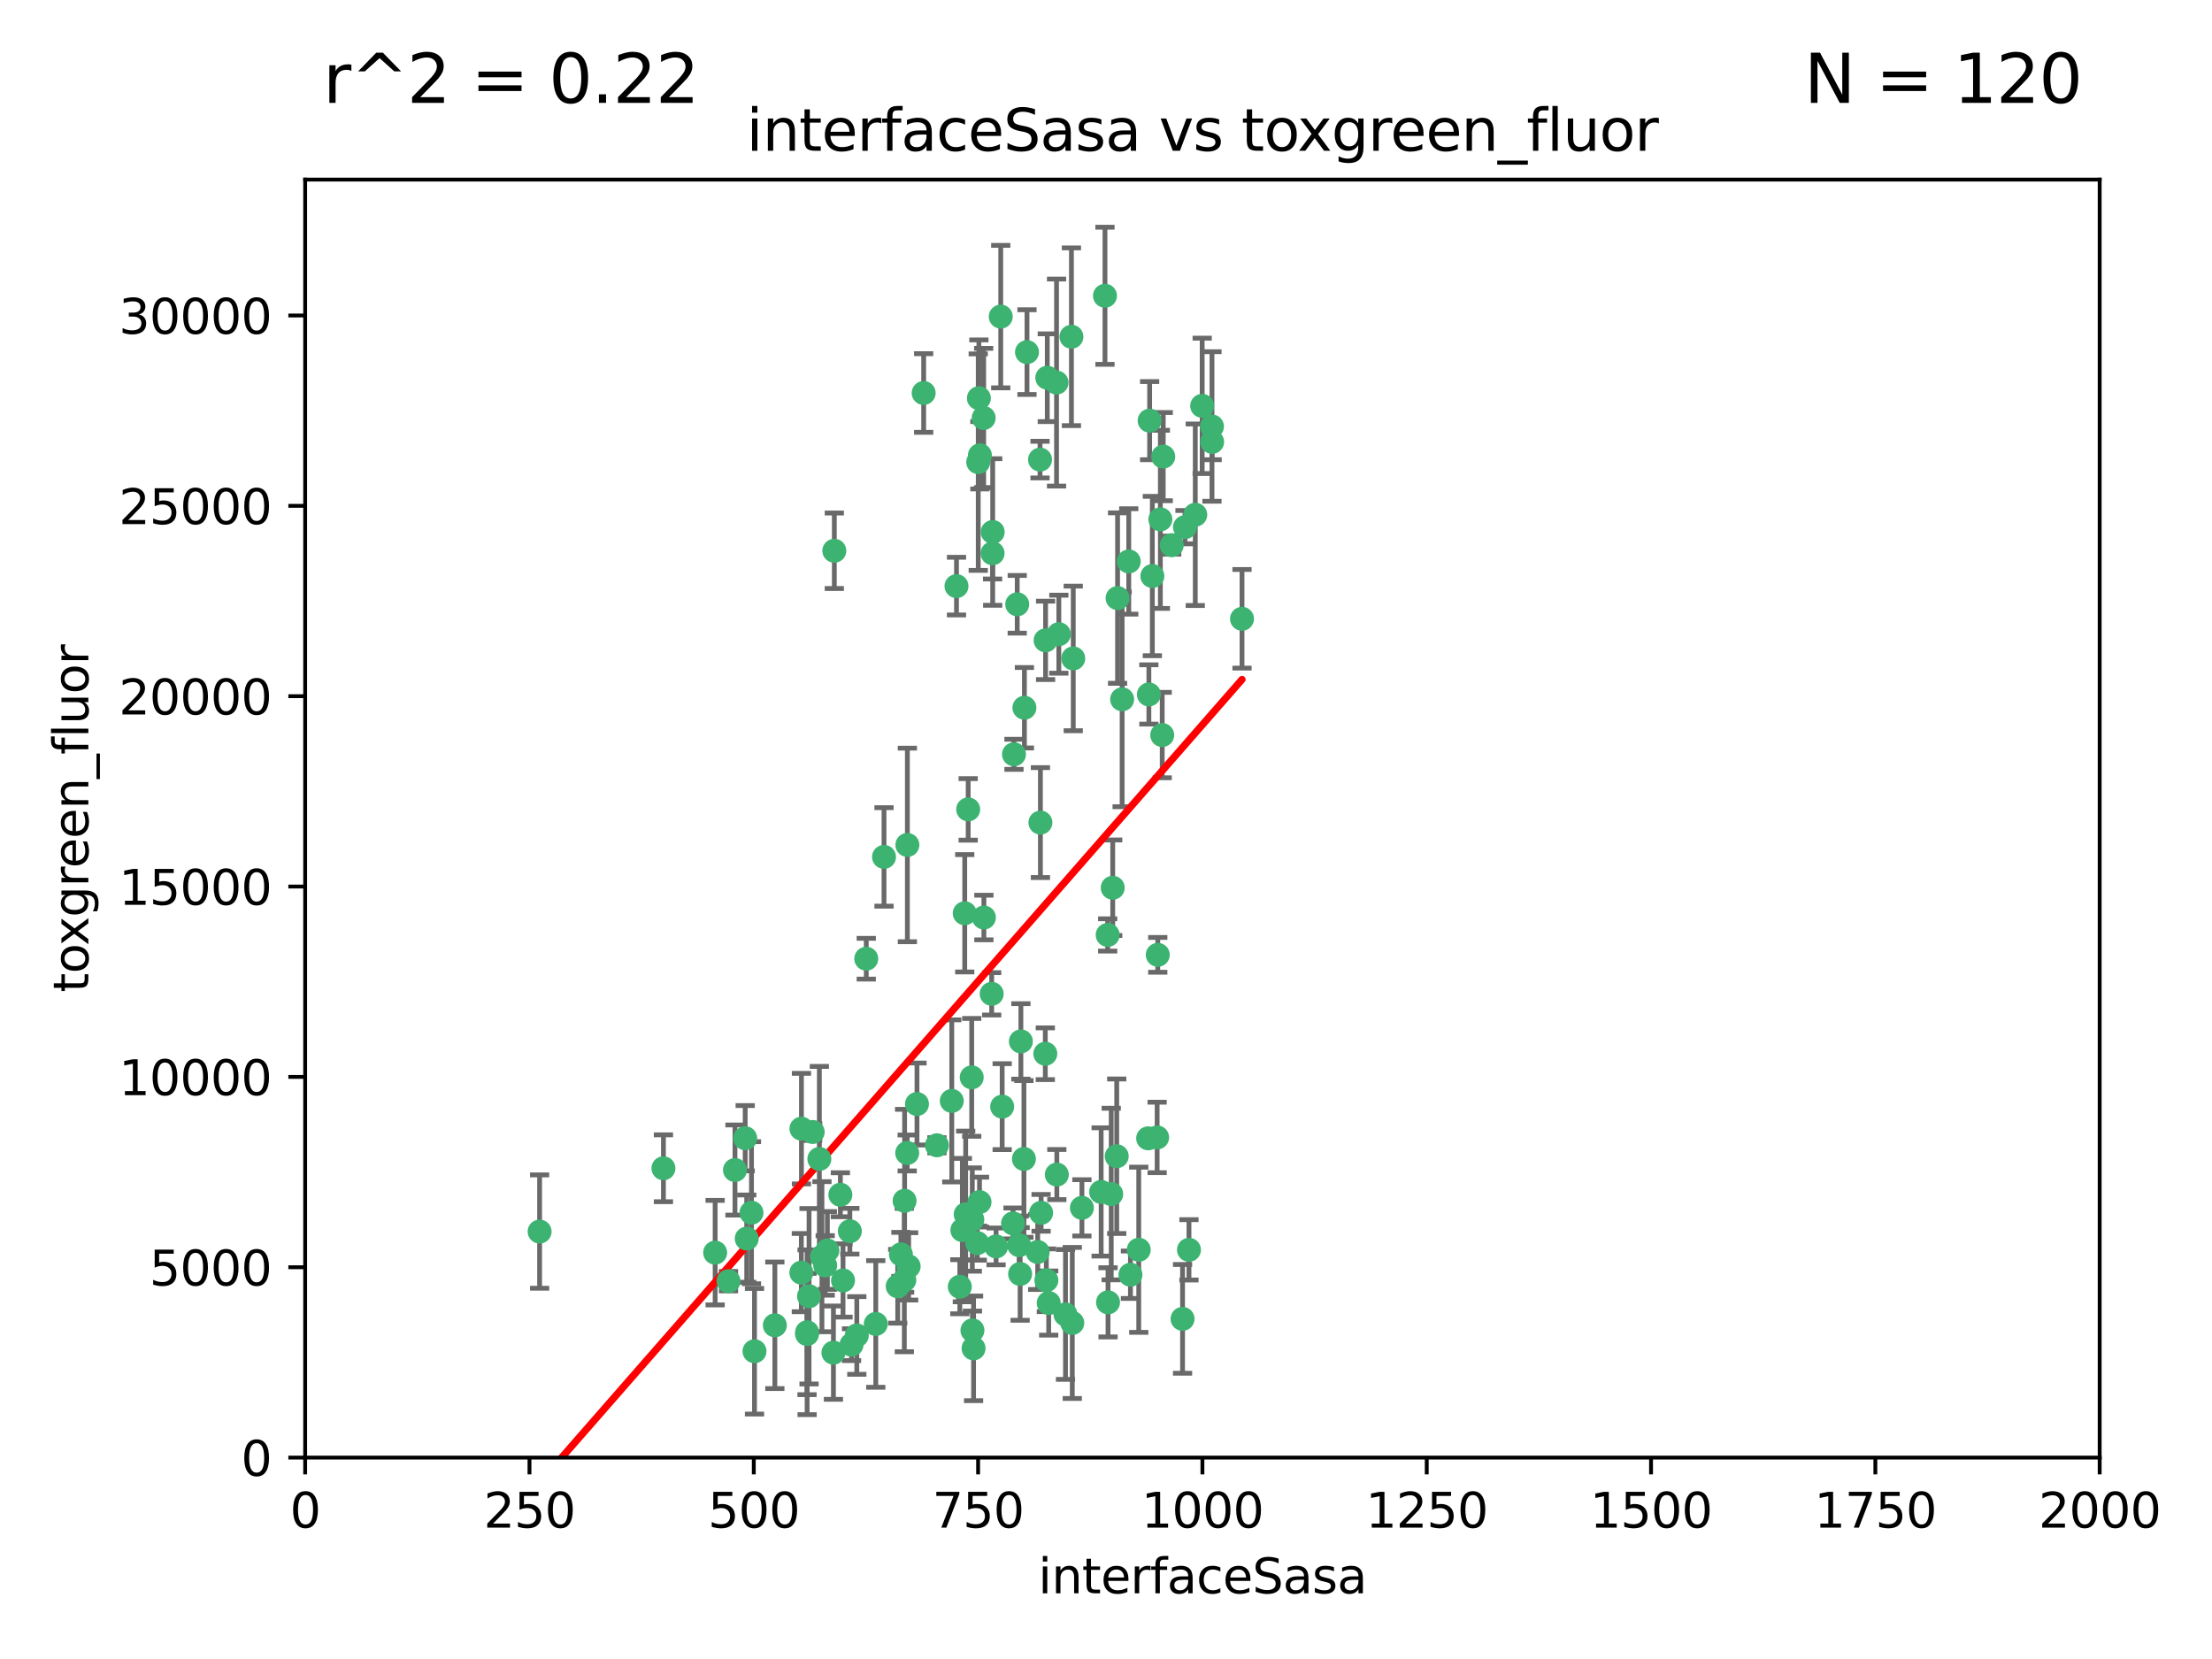 <?xml version="1.0" encoding="utf-8" standalone="no"?>
<!DOCTYPE svg PUBLIC "-//W3C//DTD SVG 1.1//EN"
  "http://www.w3.org/Graphics/SVG/1.1/DTD/svg11.dtd">
<svg xmlns:xlink="http://www.w3.org/1999/xlink" width="460.8pt" height="345.6pt" viewBox="0 0 460.8 345.6" xmlns="http://www.w3.org/2000/svg" version="1.1">
 <defs>
  <style type="text/css">*{stroke-linejoin: round; stroke-linecap: butt}</style>
 </defs>
 <g id="figure_1">
  <g id="patch_1">
   <path d="M 0 345.6 
L 460.8 345.6 
L 460.8 0 
L 0 0 
z
" style="fill: #ffffff"/>
  </g>
  <g id="axes_1">
   <g id="patch_2">
    <path d="M 63.571 303.64 
L 437.4 303.64 
L 437.4 37.411 
L 63.571 37.411 
z
" style="fill: #ffffff"/>
   </g>
   <g id="PathCollection_1">
    <defs>
     <path id="ma1d84b6523" d="M 0 1.118 
C 0.297 1.118 0.581 1 0.791 0.791 
C 1 0.581 1.118 0.297 1.118 0 
C 1.118 -0.297 1 -0.581 0.791 -0.791 
C 0.581 -1 0.297 -1.118 0 -1.118 
C -0.297 -1.118 -0.581 -1 -0.791 -0.791 
C -1 -0.581 -1.118 -0.297 -1.118 0 
C -1.118 0.297 -1 0.581 -0.791 0.791 
C -0.581 1 -0.297 1.118 0 1.118 
z
" style="stroke: #3cb371"/>
    </defs>
    <g clip-path="url(#pc0ae831390)">
     <use xlink:href="#ma1d84b6523" x="242.323" y="95.12" style="fill: #3cb371; stroke: #3cb371"/>
     <use xlink:href="#ma1d84b6523" x="248.998" y="107.23" style="fill: #3cb371; stroke: #3cb371"/>
     <use xlink:href="#ma1d84b6523" x="239.489" y="87.626" style="fill: #3cb371; stroke: #3cb371"/>
     <use xlink:href="#ma1d84b6523" x="250.437" y="84.546" style="fill: #3cb371; stroke: #3cb371"/>
     <use xlink:href="#ma1d84b6523" x="218.168" y="78.686" style="fill: #3cb371; stroke: #3cb371"/>
     <use xlink:href="#ma1d84b6523" x="230.187" y="61.614" style="fill: #3cb371; stroke: #3cb371"/>
     <use xlink:href="#ma1d84b6523" x="240.054" y="119.997" style="fill: #3cb371; stroke: #3cb371"/>
     <use xlink:href="#ma1d84b6523" x="246.854" y="109.814" style="fill: #3cb371; stroke: #3cb371"/>
     <use xlink:href="#ma1d84b6523" x="231.8" y="184.932" style="fill: #3cb371; stroke: #3cb371"/>
     <use xlink:href="#ma1d84b6523" x="237.222" y="260.346" style="fill: #3cb371; stroke: #3cb371"/>
     <use xlink:href="#ma1d84b6523" x="223.198" y="70.152" style="fill: #3cb371; stroke: #3cb371"/>
     <use xlink:href="#ma1d84b6523" x="258.734" y="128.909" style="fill: #3cb371; stroke: #3cb371"/>
     <use xlink:href="#ma1d84b6523" x="233.762" y="145.68" style="fill: #3cb371; stroke: #3cb371"/>
     <use xlink:href="#ma1d84b6523" x="235.142" y="116.959" style="fill: #3cb371; stroke: #3cb371"/>
     <use xlink:href="#ma1d84b6523" x="220.097" y="79.693" style="fill: #3cb371; stroke: #3cb371"/>
     <use xlink:href="#ma1d84b6523" x="241.725" y="108.191" style="fill: #3cb371; stroke: #3cb371"/>
     <use xlink:href="#ma1d84b6523" x="252.51" y="92.054" style="fill: #3cb371; stroke: #3cb371"/>
     <use xlink:href="#ma1d84b6523" x="206.772" y="115.259" style="fill: #3cb371; stroke: #3cb371"/>
     <use xlink:href="#ma1d84b6523" x="244.091" y="113.569" style="fill: #3cb371; stroke: #3cb371"/>
     <use xlink:href="#ma1d84b6523" x="241.185" y="198.911" style="fill: #3cb371; stroke: #3cb371"/>
     <use xlink:href="#ma1d84b6523" x="211.908" y="125.886" style="fill: #3cb371; stroke: #3cb371"/>
     <use xlink:href="#ma1d84b6523" x="213.404" y="147.433" style="fill: #3cb371; stroke: #3cb371"/>
     <use xlink:href="#ma1d84b6523" x="204.131" y="94.844" style="fill: #3cb371; stroke: #3cb371"/>
     <use xlink:href="#ma1d84b6523" x="216.658" y="95.747" style="fill: #3cb371; stroke: #3cb371"/>
     <use xlink:href="#ma1d84b6523" x="204.916" y="87.071" style="fill: #3cb371; stroke: #3cb371"/>
     <use xlink:href="#ma1d84b6523" x="192.417" y="81.868" style="fill: #3cb371; stroke: #3cb371"/>
     <use xlink:href="#ma1d84b6523" x="208.77" y="230.533" style="fill: #3cb371; stroke: #3cb371"/>
     <use xlink:href="#ma1d84b6523" x="206.796" y="110.825" style="fill: #3cb371; stroke: #3cb371"/>
     <use xlink:href="#ma1d84b6523" x="206.585" y="207.035" style="fill: #3cb371; stroke: #3cb371"/>
     <use xlink:href="#ma1d84b6523" x="230.751" y="194.763" style="fill: #3cb371; stroke: #3cb371"/>
     <use xlink:href="#ma1d84b6523" x="199.256" y="122.1" style="fill: #3cb371; stroke: #3cb371"/>
     <use xlink:href="#ma1d84b6523" x="216.882" y="252.655" style="fill: #3cb371; stroke: #3cb371"/>
     <use xlink:href="#ma1d84b6523" x="239.183" y="237.135" style="fill: #3cb371; stroke: #3cb371"/>
     <use xlink:href="#ma1d84b6523" x="220.577" y="132.112" style="fill: #3cb371; stroke: #3cb371"/>
     <use xlink:href="#ma1d84b6523" x="242.11" y="153.125" style="fill: #3cb371; stroke: #3cb371"/>
     <use xlink:href="#ma1d84b6523" x="223.577" y="137.163" style="fill: #3cb371; stroke: #3cb371"/>
     <use xlink:href="#ma1d84b6523" x="208.473" y="65.954" style="fill: #3cb371; stroke: #3cb371"/>
     <use xlink:href="#ma1d84b6523" x="203.92" y="82.947" style="fill: #3cb371; stroke: #3cb371"/>
     <use xlink:href="#ma1d84b6523" x="239.332" y="144.666" style="fill: #3cb371; stroke: #3cb371"/>
     <use xlink:href="#ma1d84b6523" x="247.684" y="260.363" style="fill: #3cb371; stroke: #3cb371"/>
     <use xlink:href="#ma1d84b6523" x="232.635" y="240.865" style="fill: #3cb371; stroke: #3cb371"/>
     <use xlink:href="#ma1d84b6523" x="252.476" y="88.842" style="fill: #3cb371; stroke: #3cb371"/>
     <use xlink:href="#ma1d84b6523" x="216.174" y="260.814" style="fill: #3cb371; stroke: #3cb371"/>
     <use xlink:href="#ma1d84b6523" x="203.785" y="96.269" style="fill: #3cb371; stroke: #3cb371"/>
     <use xlink:href="#ma1d84b6523" x="213.94" y="73.353" style="fill: #3cb371; stroke: #3cb371"/>
     <use xlink:href="#ma1d84b6523" x="246.349" y="274.743" style="fill: #3cb371; stroke: #3cb371"/>
     <use xlink:href="#ma1d84b6523" x="220.157" y="244.684" style="fill: #3cb371; stroke: #3cb371"/>
     <use xlink:href="#ma1d84b6523" x="217.976" y="266.705" style="fill: #3cb371; stroke: #3cb371"/>
     <use xlink:href="#ma1d84b6523" x="235.495" y="265.549" style="fill: #3cb371; stroke: #3cb371"/>
     <use xlink:href="#ma1d84b6523" x="180.458" y="199.719" style="fill: #3cb371; stroke: #3cb371"/>
     <use xlink:href="#ma1d84b6523" x="211.23" y="157.137" style="fill: #3cb371; stroke: #3cb371"/>
     <use xlink:href="#ma1d84b6523" x="189.023" y="176.015" style="fill: #3cb371; stroke: #3cb371"/>
     <use xlink:href="#ma1d84b6523" x="232.811" y="124.593" style="fill: #3cb371; stroke: #3cb371"/>
     <use xlink:href="#ma1d84b6523" x="202.811" y="280.886" style="fill: #3cb371; stroke: #3cb371"/>
     <use xlink:href="#ma1d84b6523" x="223.376" y="275.595" style="fill: #3cb371; stroke: #3cb371"/>
     <use xlink:href="#ma1d84b6523" x="221.962" y="273.822" style="fill: #3cb371; stroke: #3cb371"/>
     <use xlink:href="#ma1d84b6523" x="231.488" y="248.745" style="fill: #3cb371; stroke: #3cb371"/>
     <use xlink:href="#ma1d84b6523" x="204.964" y="191.136" style="fill: #3cb371; stroke: #3cb371"/>
     <use xlink:href="#ma1d84b6523" x="212.512" y="265.387" style="fill: #3cb371; stroke: #3cb371"/>
     <use xlink:href="#ma1d84b6523" x="229.39" y="248.303" style="fill: #3cb371; stroke: #3cb371"/>
     <use xlink:href="#ma1d84b6523" x="216.738" y="171.359" style="fill: #3cb371; stroke: #3cb371"/>
     <use xlink:href="#ma1d84b6523" x="200.972" y="190.25" style="fill: #3cb371; stroke: #3cb371"/>
     <use xlink:href="#ma1d84b6523" x="202.578" y="277.138" style="fill: #3cb371; stroke: #3cb371"/>
     <use xlink:href="#ma1d84b6523" x="188.387" y="266.66" style="fill: #3cb371; stroke: #3cb371"/>
     <use xlink:href="#ma1d84b6523" x="212.669" y="216.944" style="fill: #3cb371; stroke: #3cb371"/>
     <use xlink:href="#ma1d84b6523" x="218.463" y="271.446" style="fill: #3cb371; stroke: #3cb371"/>
     <use xlink:href="#ma1d84b6523" x="213.303" y="241.429" style="fill: #3cb371; stroke: #3cb371"/>
     <use xlink:href="#ma1d84b6523" x="217.815" y="133.397" style="fill: #3cb371; stroke: #3cb371"/>
     <use xlink:href="#ma1d84b6523" x="177.389" y="280.124" style="fill: #3cb371; stroke: #3cb371"/>
     <use xlink:href="#ma1d84b6523" x="201.69" y="168.611" style="fill: #3cb371; stroke: #3cb371"/>
     <use xlink:href="#ma1d84b6523" x="199.948" y="268.05" style="fill: #3cb371; stroke: #3cb371"/>
     <use xlink:href="#ma1d84b6523" x="171.903" y="263.611" style="fill: #3cb371; stroke: #3cb371"/>
     <use xlink:href="#ma1d84b6523" x="151.757" y="266.891" style="fill: #3cb371; stroke: #3cb371"/>
     <use xlink:href="#ma1d84b6523" x="201.17" y="252.966" style="fill: #3cb371; stroke: #3cb371"/>
     <use xlink:href="#ma1d84b6523" x="175.066" y="248.888" style="fill: #3cb371; stroke: #3cb371"/>
     <use xlink:href="#ma1d84b6523" x="203.585" y="258.956" style="fill: #3cb371; stroke: #3cb371"/>
     <use xlink:href="#ma1d84b6523" x="157.178" y="281.491" style="fill: #3cb371; stroke: #3cb371"/>
     <use xlink:href="#ma1d84b6523" x="166.935" y="265.109" style="fill: #3cb371; stroke: #3cb371"/>
     <use xlink:href="#ma1d84b6523" x="155.557" y="258.023" style="fill: #3cb371; stroke: #3cb371"/>
     <use xlink:href="#ma1d84b6523" x="207.501" y="259.654" style="fill: #3cb371; stroke: #3cb371"/>
     <use xlink:href="#ma1d84b6523" x="172.357" y="260.494" style="fill: #3cb371; stroke: #3cb371"/>
     <use xlink:href="#ma1d84b6523" x="187.677" y="261.313" style="fill: #3cb371; stroke: #3cb371"/>
     <use xlink:href="#ma1d84b6523" x="200.477" y="256.254" style="fill: #3cb371; stroke: #3cb371"/>
     <use xlink:href="#ma1d84b6523" x="175.617" y="266.742" style="fill: #3cb371; stroke: #3cb371"/>
     <use xlink:href="#ma1d84b6523" x="166.957" y="235.121" style="fill: #3cb371; stroke: #3cb371"/>
     <use xlink:href="#ma1d84b6523" x="198.273" y="229.34" style="fill: #3cb371; stroke: #3cb371"/>
     <use xlink:href="#ma1d84b6523" x="191.024" y="229.983" style="fill: #3cb371; stroke: #3cb371"/>
     <use xlink:href="#ma1d84b6523" x="211.034" y="254.862" style="fill: #3cb371; stroke: #3cb371"/>
     <use xlink:href="#ma1d84b6523" x="241.052" y="236.951" style="fill: #3cb371; stroke: #3cb371"/>
     <use xlink:href="#ma1d84b6523" x="230.824" y="271.301" style="fill: #3cb371; stroke: #3cb371"/>
     <use xlink:href="#ma1d84b6523" x="112.41" y="256.56" style="fill: #3cb371; stroke: #3cb371"/>
     <use xlink:href="#ma1d84b6523" x="178.488" y="278.198" style="fill: #3cb371; stroke: #3cb371"/>
     <use xlink:href="#ma1d84b6523" x="202.548" y="254.05" style="fill: #3cb371; stroke: #3cb371"/>
     <use xlink:href="#ma1d84b6523" x="188.445" y="250.148" style="fill: #3cb371; stroke: #3cb371"/>
     <use xlink:href="#ma1d84b6523" x="217.757" y="219.512" style="fill: #3cb371; stroke: #3cb371"/>
     <use xlink:href="#ma1d84b6523" x="170.686" y="241.433" style="fill: #3cb371; stroke: #3cb371"/>
     <use xlink:href="#ma1d84b6523" x="173.619" y="281.785" style="fill: #3cb371; stroke: #3cb371"/>
     <use xlink:href="#ma1d84b6523" x="169.294" y="235.812" style="fill: #3cb371; stroke: #3cb371"/>
     <use xlink:href="#ma1d84b6523" x="212.303" y="259.391" style="fill: #3cb371; stroke: #3cb371"/>
     <use xlink:href="#ma1d84b6523" x="168.137" y="277.535" style="fill: #3cb371; stroke: #3cb371"/>
     <use xlink:href="#ma1d84b6523" x="173.806" y="114.733" style="fill: #3cb371; stroke: #3cb371"/>
     <use xlink:href="#ma1d84b6523" x="155.238" y="237.111" style="fill: #3cb371; stroke: #3cb371"/>
     <use xlink:href="#ma1d84b6523" x="161.415" y="276.082" style="fill: #3cb371; stroke: #3cb371"/>
     <use xlink:href="#ma1d84b6523" x="138.206" y="243.372" style="fill: #3cb371; stroke: #3cb371"/>
     <use xlink:href="#ma1d84b6523" x="195.181" y="238.586" style="fill: #3cb371; stroke: #3cb371"/>
     <use xlink:href="#ma1d84b6523" x="168.54" y="270.034" style="fill: #3cb371; stroke: #3cb371"/>
     <use xlink:href="#ma1d84b6523" x="168.116" y="277.902" style="fill: #3cb371; stroke: #3cb371"/>
     <use xlink:href="#ma1d84b6523" x="204.052" y="250.416" style="fill: #3cb371; stroke: #3cb371"/>
     <use xlink:href="#ma1d84b6523" x="187.013" y="267.951" style="fill: #3cb371; stroke: #3cb371"/>
     <use xlink:href="#ma1d84b6523" x="189.29" y="263.811" style="fill: #3cb371; stroke: #3cb371"/>
     <use xlink:href="#ma1d84b6523" x="156.546" y="252.631" style="fill: #3cb371; stroke: #3cb371"/>
     <use xlink:href="#ma1d84b6523" x="182.439" y="275.805" style="fill: #3cb371; stroke: #3cb371"/>
     <use xlink:href="#ma1d84b6523" x="171.225" y="261.795" style="fill: #3cb371; stroke: #3cb371"/>
     <use xlink:href="#ma1d84b6523" x="184.157" y="178.51" style="fill: #3cb371; stroke: #3cb371"/>
     <use xlink:href="#ma1d84b6523" x="177.039" y="256.489" style="fill: #3cb371; stroke: #3cb371"/>
     <use xlink:href="#ma1d84b6523" x="188.987" y="240.186" style="fill: #3cb371; stroke: #3cb371"/>
     <use xlink:href="#ma1d84b6523" x="148.978" y="260.949" style="fill: #3cb371; stroke: #3cb371"/>
     <use xlink:href="#ma1d84b6523" x="153.109" y="243.74" style="fill: #3cb371; stroke: #3cb371"/>
     <use xlink:href="#ma1d84b6523" x="225.383" y="251.615" style="fill: #3cb371; stroke: #3cb371"/>
     <use xlink:href="#ma1d84b6523" x="202.428" y="224.435" style="fill: #3cb371; stroke: #3cb371"/>
    </g>
   </g>
   <g id="matplotlib.axis_1">
    <g id="xtick_1">
     <g id="line2d_1">
      <defs>
       <path id="meb9314a922" d="M 0 0 
L 0 3.5 
" style="stroke: #000000; stroke-width: 0.8"/>
      </defs>
      <g>
       <use xlink:href="#meb9314a922" x="63.571" y="303.64" style="stroke: #000000; stroke-width: 0.8"/>
      </g>
     </g>
     <g id="text_1">
      <!-- 0 -->
      <g transform="translate(60.39 318.238)scale(0.1 -0.1)">
       <defs>
        <path id="DejaVuSans-30" d="M 2034 4250 
Q 1547 4250 1301 3770 
Q 1056 3291 1056 2328 
Q 1056 1369 1301 889 
Q 1547 409 2034 409 
Q 2525 409 2770 889 
Q 3016 1369 3016 2328 
Q 3016 3291 2770 3770 
Q 2525 4250 2034 4250 
z
M 2034 4750 
Q 2819 4750 3233 4129 
Q 3647 3509 3647 2328 
Q 3647 1150 3233 529 
Q 2819 -91 2034 -91 
Q 1250 -91 836 529 
Q 422 1150 422 2328 
Q 422 3509 836 4129 
Q 1250 4750 2034 4750 
z
" transform="scale(0.016)"/>
       </defs>
       <use xlink:href="#DejaVuSans-30"/>
      </g>
     </g>
    </g>
    <g id="xtick_2">
     <g id="line2d_2">
      <g>
       <use xlink:href="#meb9314a922" x="110.3" y="303.64" style="stroke: #000000; stroke-width: 0.8"/>
      </g>
     </g>
     <g id="text_2">
      <!-- 250 -->
      <g transform="translate(100.756 318.238)scale(0.1 -0.1)">
       <defs>
        <path id="DejaVuSans-32" d="M 1228 531 
L 3431 531 
L 3431 0 
L 469 0 
L 469 531 
Q 828 903 1448 1529 
Q 2069 2156 2228 2338 
Q 2531 2678 2651 2914 
Q 2772 3150 2772 3378 
Q 2772 3750 2511 3984 
Q 2250 4219 1831 4219 
Q 1534 4219 1204 4116 
Q 875 4013 500 3803 
L 500 4441 
Q 881 4594 1212 4672 
Q 1544 4750 1819 4750 
Q 2544 4750 2975 4387 
Q 3406 4025 3406 3419 
Q 3406 3131 3298 2873 
Q 3191 2616 2906 2266 
Q 2828 2175 2409 1742 
Q 1991 1309 1228 531 
z
" transform="scale(0.016)"/>
        <path id="DejaVuSans-35" d="M 691 4666 
L 3169 4666 
L 3169 4134 
L 1269 4134 
L 1269 2991 
Q 1406 3038 1543 3061 
Q 1681 3084 1819 3084 
Q 2600 3084 3056 2656 
Q 3513 2228 3513 1497 
Q 3513 744 3044 326 
Q 2575 -91 1722 -91 
Q 1428 -91 1123 -41 
Q 819 9 494 109 
L 494 744 
Q 775 591 1075 516 
Q 1375 441 1709 441 
Q 2250 441 2565 725 
Q 2881 1009 2881 1497 
Q 2881 1984 2565 2268 
Q 2250 2553 1709 2553 
Q 1456 2553 1204 2497 
Q 953 2441 691 2322 
L 691 4666 
z
" transform="scale(0.016)"/>
       </defs>
       <use xlink:href="#DejaVuSans-32"/>
       <use xlink:href="#DejaVuSans-35" x="63.623"/>
       <use xlink:href="#DejaVuSans-30" x="127.246"/>
      </g>
     </g>
    </g>
    <g id="xtick_3">
     <g id="line2d_3">
      <g>
       <use xlink:href="#meb9314a922" x="157.028" y="303.64" style="stroke: #000000; stroke-width: 0.8"/>
      </g>
     </g>
     <g id="text_3">
      <!-- 500 -->
      <g transform="translate(147.485 318.238)scale(0.1 -0.1)">
       <use xlink:href="#DejaVuSans-35"/>
       <use xlink:href="#DejaVuSans-30" x="63.623"/>
       <use xlink:href="#DejaVuSans-30" x="127.246"/>
      </g>
     </g>
    </g>
    <g id="xtick_4">
     <g id="line2d_4">
      <g>
       <use xlink:href="#meb9314a922" x="203.757" y="303.64" style="stroke: #000000; stroke-width: 0.8"/>
      </g>
     </g>
     <g id="text_4">
      <!-- 750 -->
      <g transform="translate(194.213 318.238)scale(0.1 -0.1)">
       <defs>
        <path id="DejaVuSans-37" d="M 525 4666 
L 3525 4666 
L 3525 4397 
L 1831 0 
L 1172 0 
L 2766 4134 
L 525 4134 
L 525 4666 
z
" transform="scale(0.016)"/>
       </defs>
       <use xlink:href="#DejaVuSans-37"/>
       <use xlink:href="#DejaVuSans-35" x="63.623"/>
       <use xlink:href="#DejaVuSans-30" x="127.246"/>
      </g>
     </g>
    </g>
    <g id="xtick_5">
     <g id="line2d_5">
      <g>
       <use xlink:href="#meb9314a922" x="250.486" y="303.64" style="stroke: #000000; stroke-width: 0.8"/>
      </g>
     </g>
     <g id="text_5">
      <!-- 1000 -->
      <g transform="translate(237.761 318.238)scale(0.1 -0.1)">
       <defs>
        <path id="DejaVuSans-31" d="M 794 531 
L 1825 531 
L 1825 4091 
L 703 3866 
L 703 4441 
L 1819 4666 
L 2450 4666 
L 2450 531 
L 3481 531 
L 3481 0 
L 794 0 
L 794 531 
z
" transform="scale(0.016)"/>
       </defs>
       <use xlink:href="#DejaVuSans-31"/>
       <use xlink:href="#DejaVuSans-30" x="63.623"/>
       <use xlink:href="#DejaVuSans-30" x="127.246"/>
       <use xlink:href="#DejaVuSans-30" x="190.869"/>
      </g>
     </g>
    </g>
    <g id="xtick_6">
     <g id="line2d_6">
      <g>
       <use xlink:href="#meb9314a922" x="297.214" y="303.64" style="stroke: #000000; stroke-width: 0.8"/>
      </g>
     </g>
     <g id="text_6">
      <!-- 1250 -->
      <g transform="translate(284.489 318.238)scale(0.1 -0.1)">
       <use xlink:href="#DejaVuSans-31"/>
       <use xlink:href="#DejaVuSans-32" x="63.623"/>
       <use xlink:href="#DejaVuSans-35" x="127.246"/>
       <use xlink:href="#DejaVuSans-30" x="190.869"/>
      </g>
     </g>
    </g>
    <g id="xtick_7">
     <g id="line2d_7">
      <g>
       <use xlink:href="#meb9314a922" x="343.943" y="303.64" style="stroke: #000000; stroke-width: 0.8"/>
      </g>
     </g>
     <g id="text_7">
      <!-- 1500 -->
      <g transform="translate(331.218 318.238)scale(0.1 -0.1)">
       <use xlink:href="#DejaVuSans-31"/>
       <use xlink:href="#DejaVuSans-35" x="63.623"/>
       <use xlink:href="#DejaVuSans-30" x="127.246"/>
       <use xlink:href="#DejaVuSans-30" x="190.869"/>
      </g>
     </g>
    </g>
    <g id="xtick_8">
     <g id="line2d_8">
      <g>
       <use xlink:href="#meb9314a922" x="390.671" y="303.64" style="stroke: #000000; stroke-width: 0.8"/>
      </g>
     </g>
     <g id="text_8">
      <!-- 1750 -->
      <g transform="translate(377.946 318.238)scale(0.1 -0.1)">
       <use xlink:href="#DejaVuSans-31"/>
       <use xlink:href="#DejaVuSans-37" x="63.623"/>
       <use xlink:href="#DejaVuSans-35" x="127.246"/>
       <use xlink:href="#DejaVuSans-30" x="190.869"/>
      </g>
     </g>
    </g>
    <g id="xtick_9">
     <g id="line2d_9">
      <g>
       <use xlink:href="#meb9314a922" x="437.4" y="303.64" style="stroke: #000000; stroke-width: 0.8"/>
      </g>
     </g>
     <g id="text_9">
      <!-- 2000 -->
      <g transform="translate(424.675 318.238)scale(0.1 -0.1)">
       <use xlink:href="#DejaVuSans-32"/>
       <use xlink:href="#DejaVuSans-30" x="63.623"/>
       <use xlink:href="#DejaVuSans-30" x="127.246"/>
       <use xlink:href="#DejaVuSans-30" x="190.869"/>
      </g>
     </g>
    </g>
    <g id="text_10">
     <!-- interfaceSasa -->
     <g transform="translate(216.279 331.917)scale(0.1 -0.1)">
      <defs>
       <path id="DejaVuSans-69" d="M 603 3500 
L 1178 3500 
L 1178 0 
L 603 0 
L 603 3500 
z
M 603 4863 
L 1178 4863 
L 1178 4134 
L 603 4134 
L 603 4863 
z
" transform="scale(0.016)"/>
       <path id="DejaVuSans-6e" d="M 3513 2113 
L 3513 0 
L 2938 0 
L 2938 2094 
Q 2938 2591 2744 2837 
Q 2550 3084 2163 3084 
Q 1697 3084 1428 2787 
Q 1159 2491 1159 1978 
L 1159 0 
L 581 0 
L 581 3500 
L 1159 3500 
L 1159 2956 
Q 1366 3272 1645 3428 
Q 1925 3584 2291 3584 
Q 2894 3584 3203 3211 
Q 3513 2838 3513 2113 
z
" transform="scale(0.016)"/>
       <path id="DejaVuSans-74" d="M 1172 4494 
L 1172 3500 
L 2356 3500 
L 2356 3053 
L 1172 3053 
L 1172 1153 
Q 1172 725 1289 603 
Q 1406 481 1766 481 
L 2356 481 
L 2356 0 
L 1766 0 
Q 1100 0 847 248 
Q 594 497 594 1153 
L 594 3053 
L 172 3053 
L 172 3500 
L 594 3500 
L 594 4494 
L 1172 4494 
z
" transform="scale(0.016)"/>
       <path id="DejaVuSans-65" d="M 3597 1894 
L 3597 1613 
L 953 1613 
Q 991 1019 1311 708 
Q 1631 397 2203 397 
Q 2534 397 2845 478 
Q 3156 559 3463 722 
L 3463 178 
Q 3153 47 2828 -22 
Q 2503 -91 2169 -91 
Q 1331 -91 842 396 
Q 353 884 353 1716 
Q 353 2575 817 3079 
Q 1281 3584 2069 3584 
Q 2775 3584 3186 3129 
Q 3597 2675 3597 1894 
z
M 3022 2063 
Q 3016 2534 2758 2815 
Q 2500 3097 2075 3097 
Q 1594 3097 1305 2825 
Q 1016 2553 972 2059 
L 3022 2063 
z
" transform="scale(0.016)"/>
       <path id="DejaVuSans-72" d="M 2631 2963 
Q 2534 3019 2420 3045 
Q 2306 3072 2169 3072 
Q 1681 3072 1420 2755 
Q 1159 2438 1159 1844 
L 1159 0 
L 581 0 
L 581 3500 
L 1159 3500 
L 1159 2956 
Q 1341 3275 1631 3429 
Q 1922 3584 2338 3584 
Q 2397 3584 2469 3576 
Q 2541 3569 2628 3553 
L 2631 2963 
z
" transform="scale(0.016)"/>
       <path id="DejaVuSans-66" d="M 2375 4863 
L 2375 4384 
L 1825 4384 
Q 1516 4384 1395 4259 
Q 1275 4134 1275 3809 
L 1275 3500 
L 2222 3500 
L 2222 3053 
L 1275 3053 
L 1275 0 
L 697 0 
L 697 3053 
L 147 3053 
L 147 3500 
L 697 3500 
L 697 3744 
Q 697 4328 969 4595 
Q 1241 4863 1831 4863 
L 2375 4863 
z
" transform="scale(0.016)"/>
       <path id="DejaVuSans-61" d="M 2194 1759 
Q 1497 1759 1228 1600 
Q 959 1441 959 1056 
Q 959 750 1161 570 
Q 1363 391 1709 391 
Q 2188 391 2477 730 
Q 2766 1069 2766 1631 
L 2766 1759 
L 2194 1759 
z
M 3341 1997 
L 3341 0 
L 2766 0 
L 2766 531 
Q 2569 213 2275 61 
Q 1981 -91 1556 -91 
Q 1019 -91 701 211 
Q 384 513 384 1019 
Q 384 1609 779 1909 
Q 1175 2209 1959 2209 
L 2766 2209 
L 2766 2266 
Q 2766 2663 2505 2880 
Q 2244 3097 1772 3097 
Q 1472 3097 1187 3025 
Q 903 2953 641 2809 
L 641 3341 
Q 956 3463 1253 3523 
Q 1550 3584 1831 3584 
Q 2591 3584 2966 3190 
Q 3341 2797 3341 1997 
z
" transform="scale(0.016)"/>
       <path id="DejaVuSans-63" d="M 3122 3366 
L 3122 2828 
Q 2878 2963 2633 3030 
Q 2388 3097 2138 3097 
Q 1578 3097 1268 2742 
Q 959 2388 959 1747 
Q 959 1106 1268 751 
Q 1578 397 2138 397 
Q 2388 397 2633 464 
Q 2878 531 3122 666 
L 3122 134 
Q 2881 22 2623 -34 
Q 2366 -91 2075 -91 
Q 1284 -91 818 406 
Q 353 903 353 1747 
Q 353 2603 823 3093 
Q 1294 3584 2113 3584 
Q 2378 3584 2631 3529 
Q 2884 3475 3122 3366 
z
" transform="scale(0.016)"/>
       <path id="DejaVuSans-53" d="M 3425 4513 
L 3425 3897 
Q 3066 4069 2747 4153 
Q 2428 4238 2131 4238 
Q 1616 4238 1336 4038 
Q 1056 3838 1056 3469 
Q 1056 3159 1242 3001 
Q 1428 2844 1947 2747 
L 2328 2669 
Q 3034 2534 3370 2195 
Q 3706 1856 3706 1288 
Q 3706 609 3251 259 
Q 2797 -91 1919 -91 
Q 1588 -91 1214 -16 
Q 841 59 441 206 
L 441 856 
Q 825 641 1194 531 
Q 1563 422 1919 422 
Q 2459 422 2753 634 
Q 3047 847 3047 1241 
Q 3047 1584 2836 1778 
Q 2625 1972 2144 2069 
L 1759 2144 
Q 1053 2284 737 2584 
Q 422 2884 422 3419 
Q 422 4038 858 4394 
Q 1294 4750 2059 4750 
Q 2388 4750 2728 4690 
Q 3069 4631 3425 4513 
z
" transform="scale(0.016)"/>
       <path id="DejaVuSans-73" d="M 2834 3397 
L 2834 2853 
Q 2591 2978 2328 3040 
Q 2066 3103 1784 3103 
Q 1356 3103 1142 2972 
Q 928 2841 928 2578 
Q 928 2378 1081 2264 
Q 1234 2150 1697 2047 
L 1894 2003 
Q 2506 1872 2764 1633 
Q 3022 1394 3022 966 
Q 3022 478 2636 193 
Q 2250 -91 1575 -91 
Q 1294 -91 989 -36 
Q 684 19 347 128 
L 347 722 
Q 666 556 975 473 
Q 1284 391 1588 391 
Q 1994 391 2212 530 
Q 2431 669 2431 922 
Q 2431 1156 2273 1281 
Q 2116 1406 1581 1522 
L 1381 1569 
Q 847 1681 609 1914 
Q 372 2147 372 2553 
Q 372 3047 722 3315 
Q 1072 3584 1716 3584 
Q 2034 3584 2315 3537 
Q 2597 3491 2834 3397 
z
" transform="scale(0.016)"/>
      </defs>
      <use xlink:href="#DejaVuSans-69"/>
      <use xlink:href="#DejaVuSans-6e" x="27.783"/>
      <use xlink:href="#DejaVuSans-74" x="91.162"/>
      <use xlink:href="#DejaVuSans-65" x="130.371"/>
      <use xlink:href="#DejaVuSans-72" x="191.895"/>
      <use xlink:href="#DejaVuSans-66" x="233.008"/>
      <use xlink:href="#DejaVuSans-61" x="268.213"/>
      <use xlink:href="#DejaVuSans-63" x="329.492"/>
      <use xlink:href="#DejaVuSans-65" x="384.473"/>
      <use xlink:href="#DejaVuSans-53" x="445.996"/>
      <use xlink:href="#DejaVuSans-61" x="509.473"/>
      <use xlink:href="#DejaVuSans-73" x="570.752"/>
      <use xlink:href="#DejaVuSans-61" x="622.852"/>
     </g>
    </g>
   </g>
   <g id="matplotlib.axis_2">
    <g id="ytick_1">
     <g id="line2d_10">
      <defs>
       <path id="mb177e63b03" d="M 0 0 
L -3.5 0 
" style="stroke: #000000; stroke-width: 0.8"/>
      </defs>
      <g>
       <use xlink:href="#mb177e63b03" x="63.571" y="303.64" style="stroke: #000000; stroke-width: 0.8"/>
      </g>
     </g>
     <g id="text_11">
      <!-- 0 -->
      <g transform="translate(50.209 307.439)scale(0.1 -0.1)">
       <use xlink:href="#DejaVuSans-30"/>
      </g>
     </g>
    </g>
    <g id="ytick_2">
     <g id="line2d_11">
      <g>
       <use xlink:href="#mb177e63b03" x="63.571" y="263.988" style="stroke: #000000; stroke-width: 0.8"/>
      </g>
     </g>
     <g id="text_12">
      <!-- 5000 -->
      <g transform="translate(31.121 267.787)scale(0.1 -0.1)">
       <use xlink:href="#DejaVuSans-35"/>
       <use xlink:href="#DejaVuSans-30" x="63.623"/>
       <use xlink:href="#DejaVuSans-30" x="127.246"/>
       <use xlink:href="#DejaVuSans-30" x="190.869"/>
      </g>
     </g>
    </g>
    <g id="ytick_3">
     <g id="line2d_12">
      <g>
       <use xlink:href="#mb177e63b03" x="63.571" y="224.336" style="stroke: #000000; stroke-width: 0.8"/>
      </g>
     </g>
     <g id="text_13">
      <!-- 10000 -->
      <g transform="translate(24.759 228.135)scale(0.1 -0.1)">
       <use xlink:href="#DejaVuSans-31"/>
       <use xlink:href="#DejaVuSans-30" x="63.623"/>
       <use xlink:href="#DejaVuSans-30" x="127.246"/>
       <use xlink:href="#DejaVuSans-30" x="190.869"/>
       <use xlink:href="#DejaVuSans-30" x="254.492"/>
      </g>
     </g>
    </g>
    <g id="ytick_4">
     <g id="line2d_13">
      <g>
       <use xlink:href="#mb177e63b03" x="63.571" y="184.684" style="stroke: #000000; stroke-width: 0.8"/>
      </g>
     </g>
     <g id="text_14">
      <!-- 15000 -->
      <g transform="translate(24.759 188.483)scale(0.1 -0.1)">
       <use xlink:href="#DejaVuSans-31"/>
       <use xlink:href="#DejaVuSans-35" x="63.623"/>
       <use xlink:href="#DejaVuSans-30" x="127.246"/>
       <use xlink:href="#DejaVuSans-30" x="190.869"/>
       <use xlink:href="#DejaVuSans-30" x="254.492"/>
      </g>
     </g>
    </g>
    <g id="ytick_5">
     <g id="line2d_14">
      <g>
       <use xlink:href="#mb177e63b03" x="63.571" y="145.031" style="stroke: #000000; stroke-width: 0.8"/>
      </g>
     </g>
     <g id="text_15">
      <!-- 20000 -->
      <g transform="translate(24.759 148.831)scale(0.1 -0.1)">
       <use xlink:href="#DejaVuSans-32"/>
       <use xlink:href="#DejaVuSans-30" x="63.623"/>
       <use xlink:href="#DejaVuSans-30" x="127.246"/>
       <use xlink:href="#DejaVuSans-30" x="190.869"/>
       <use xlink:href="#DejaVuSans-30" x="254.492"/>
      </g>
     </g>
    </g>
    <g id="ytick_6">
     <g id="line2d_15">
      <g>
       <use xlink:href="#mb177e63b03" x="63.571" y="105.379" style="stroke: #000000; stroke-width: 0.8"/>
      </g>
     </g>
     <g id="text_16">
      <!-- 25000 -->
      <g transform="translate(24.759 109.178)scale(0.1 -0.1)">
       <use xlink:href="#DejaVuSans-32"/>
       <use xlink:href="#DejaVuSans-35" x="63.623"/>
       <use xlink:href="#DejaVuSans-30" x="127.246"/>
       <use xlink:href="#DejaVuSans-30" x="190.869"/>
       <use xlink:href="#DejaVuSans-30" x="254.492"/>
      </g>
     </g>
    </g>
    <g id="ytick_7">
     <g id="line2d_16">
      <g>
       <use xlink:href="#mb177e63b03" x="63.571" y="65.727" style="stroke: #000000; stroke-width: 0.8"/>
      </g>
     </g>
     <g id="text_17">
      <!-- 30000 -->
      <g transform="translate(24.759 69.526)scale(0.1 -0.1)">
       <defs>
        <path id="DejaVuSans-33" d="M 2597 2516 
Q 3050 2419 3304 2112 
Q 3559 1806 3559 1356 
Q 3559 666 3084 287 
Q 2609 -91 1734 -91 
Q 1441 -91 1130 -33 
Q 819 25 488 141 
L 488 750 
Q 750 597 1062 519 
Q 1375 441 1716 441 
Q 2309 441 2620 675 
Q 2931 909 2931 1356 
Q 2931 1769 2642 2001 
Q 2353 2234 1838 2234 
L 1294 2234 
L 1294 2753 
L 1863 2753 
Q 2328 2753 2575 2939 
Q 2822 3125 2822 3475 
Q 2822 3834 2567 4026 
Q 2313 4219 1838 4219 
Q 1578 4219 1281 4162 
Q 984 4106 628 3988 
L 628 4550 
Q 988 4650 1302 4700 
Q 1616 4750 1894 4750 
Q 2613 4750 3031 4423 
Q 3450 4097 3450 3541 
Q 3450 3153 3228 2886 
Q 3006 2619 2597 2516 
z
" transform="scale(0.016)"/>
       </defs>
       <use xlink:href="#DejaVuSans-33"/>
       <use xlink:href="#DejaVuSans-30" x="63.623"/>
       <use xlink:href="#DejaVuSans-30" x="127.246"/>
       <use xlink:href="#DejaVuSans-30" x="190.869"/>
       <use xlink:href="#DejaVuSans-30" x="254.492"/>
      </g>
     </g>
    </g>
    <g id="text_18">
     <!-- toxgreen_fluor -->
     <g transform="translate(18.401 206.72)rotate(-90)scale(0.1 -0.1)">
      <defs>
       <path id="DejaVuSans-6f" d="M 1959 3097 
Q 1497 3097 1228 2736 
Q 959 2375 959 1747 
Q 959 1119 1226 758 
Q 1494 397 1959 397 
Q 2419 397 2687 759 
Q 2956 1122 2956 1747 
Q 2956 2369 2687 2733 
Q 2419 3097 1959 3097 
z
M 1959 3584 
Q 2709 3584 3137 3096 
Q 3566 2609 3566 1747 
Q 3566 888 3137 398 
Q 2709 -91 1959 -91 
Q 1206 -91 779 398 
Q 353 888 353 1747 
Q 353 2609 779 3096 
Q 1206 3584 1959 3584 
z
" transform="scale(0.016)"/>
       <path id="DejaVuSans-78" d="M 3513 3500 
L 2247 1797 
L 3578 0 
L 2900 0 
L 1881 1375 
L 863 0 
L 184 0 
L 1544 1831 
L 300 3500 
L 978 3500 
L 1906 2253 
L 2834 3500 
L 3513 3500 
z
" transform="scale(0.016)"/>
       <path id="DejaVuSans-67" d="M 2906 1791 
Q 2906 2416 2648 2759 
Q 2391 3103 1925 3103 
Q 1463 3103 1205 2759 
Q 947 2416 947 1791 
Q 947 1169 1205 825 
Q 1463 481 1925 481 
Q 2391 481 2648 825 
Q 2906 1169 2906 1791 
z
M 3481 434 
Q 3481 -459 3084 -895 
Q 2688 -1331 1869 -1331 
Q 1566 -1331 1297 -1286 
Q 1028 -1241 775 -1147 
L 775 -588 
Q 1028 -725 1275 -790 
Q 1522 -856 1778 -856 
Q 2344 -856 2625 -561 
Q 2906 -266 2906 331 
L 2906 616 
Q 2728 306 2450 153 
Q 2172 0 1784 0 
Q 1141 0 747 490 
Q 353 981 353 1791 
Q 353 2603 747 3093 
Q 1141 3584 1784 3584 
Q 2172 3584 2450 3431 
Q 2728 3278 2906 2969 
L 2906 3500 
L 3481 3500 
L 3481 434 
z
" transform="scale(0.016)"/>
       <path id="DejaVuSans-5f" d="M 3263 -1063 
L 3263 -1509 
L -63 -1509 
L -63 -1063 
L 3263 -1063 
z
" transform="scale(0.016)"/>
       <path id="DejaVuSans-6c" d="M 603 4863 
L 1178 4863 
L 1178 0 
L 603 0 
L 603 4863 
z
" transform="scale(0.016)"/>
       <path id="DejaVuSans-75" d="M 544 1381 
L 544 3500 
L 1119 3500 
L 1119 1403 
Q 1119 906 1312 657 
Q 1506 409 1894 409 
Q 2359 409 2629 706 
Q 2900 1003 2900 1516 
L 2900 3500 
L 3475 3500 
L 3475 0 
L 2900 0 
L 2900 538 
Q 2691 219 2414 64 
Q 2138 -91 1772 -91 
Q 1169 -91 856 284 
Q 544 659 544 1381 
z
M 1991 3584 
L 1991 3584 
z
" transform="scale(0.016)"/>
      </defs>
      <use xlink:href="#DejaVuSans-74"/>
      <use xlink:href="#DejaVuSans-6f" x="39.209"/>
      <use xlink:href="#DejaVuSans-78" x="97.266"/>
      <use xlink:href="#DejaVuSans-67" x="156.445"/>
      <use xlink:href="#DejaVuSans-72" x="219.922"/>
      <use xlink:href="#DejaVuSans-65" x="258.785"/>
      <use xlink:href="#DejaVuSans-65" x="320.309"/>
      <use xlink:href="#DejaVuSans-6e" x="381.832"/>
      <use xlink:href="#DejaVuSans-5f" x="445.211"/>
      <use xlink:href="#DejaVuSans-66" x="495.211"/>
      <use xlink:href="#DejaVuSans-6c" x="530.416"/>
      <use xlink:href="#DejaVuSans-75" x="558.199"/>
      <use xlink:href="#DejaVuSans-6f" x="621.578"/>
      <use xlink:href="#DejaVuSans-72" x="682.76"/>
     </g>
    </g>
   </g>
   <g id="LineCollection_1">
    <path d="M 242.323 104.304 
L 242.323 85.936 
" clip-path="url(#pc0ae831390)" style="fill: none; stroke: #696969"/>
    <path d="M 248.998 126.137 
L 248.998 88.323 
" clip-path="url(#pc0ae831390)" style="fill: none; stroke: #696969"/>
    <path d="M 239.489 95.764 
L 239.489 79.489 
" clip-path="url(#pc0ae831390)" style="fill: none; stroke: #696969"/>
    <path d="M 250.437 98.644 
L 250.437 70.448 
" clip-path="url(#pc0ae831390)" style="fill: none; stroke: #696969"/>
    <path d="M 218.168 87.827 
L 218.168 69.545 
" clip-path="url(#pc0ae831390)" style="fill: none; stroke: #696969"/>
    <path d="M 230.187 75.896 
L 230.187 47.331 
" clip-path="url(#pc0ae831390)" style="fill: none; stroke: #696969"/>
    <path d="M 240.054 136.594 
L 240.054 103.4 
" clip-path="url(#pc0ae831390)" style="fill: none; stroke: #696969"/>
    <path d="M 246.854 113.284 
L 246.854 106.343 
" clip-path="url(#pc0ae831390)" style="fill: none; stroke: #696969"/>
    <path d="M 231.8 194.882 
L 231.8 174.983 
" clip-path="url(#pc0ae831390)" style="fill: none; stroke: #696969"/>
    <path d="M 237.222 277.551 
L 237.222 243.142 
" clip-path="url(#pc0ae831390)" style="fill: none; stroke: #696969"/>
    <path d="M 223.198 88.667 
L 223.198 51.638 
" clip-path="url(#pc0ae831390)" style="fill: none; stroke: #696969"/>
    <path d="M 258.734 139.184 
L 258.734 118.634 
" clip-path="url(#pc0ae831390)" style="fill: none; stroke: #696969"/>
    <path d="M 233.762 168.055 
L 233.762 123.306 
" clip-path="url(#pc0ae831390)" style="fill: none; stroke: #696969"/>
    <path d="M 235.142 127.938 
L 235.142 105.98 
" clip-path="url(#pc0ae831390)" style="fill: none; stroke: #696969"/>
    <path d="M 220.097 101.259 
L 220.097 58.126 
" clip-path="url(#pc0ae831390)" style="fill: none; stroke: #696969"/>
    <path d="M 241.725 126.744 
L 241.725 89.638 
" clip-path="url(#pc0ae831390)" style="fill: none; stroke: #696969"/>
    <path d="M 252.51 95.764 
L 252.51 88.343 
" clip-path="url(#pc0ae831390)" style="fill: none; stroke: #696969"/>
    <path d="M 206.772 120.615 
L 206.772 109.904 
" clip-path="url(#pc0ae831390)" style="fill: none; stroke: #696969"/>
    <path d="M 244.091 115.454 
L 244.091 111.684 
" clip-path="url(#pc0ae831390)" style="fill: none; stroke: #696969"/>
    <path d="M 241.185 202.538 
L 241.185 195.284 
" clip-path="url(#pc0ae831390)" style="fill: none; stroke: #696969"/>
    <path d="M 211.908 131.895 
L 211.908 119.876 
" clip-path="url(#pc0ae831390)" style="fill: none; stroke: #696969"/>
    <path d="M 213.404 155.811 
L 213.404 139.055 
" clip-path="url(#pc0ae831390)" style="fill: none; stroke: #696969"/>
    <path d="M 204.131 101.864 
L 204.131 87.824 
" clip-path="url(#pc0ae831390)" style="fill: none; stroke: #696969"/>
    <path d="M 216.658 99.567 
L 216.658 91.927 
" clip-path="url(#pc0ae831390)" style="fill: none; stroke: #696969"/>
    <path d="M 204.916 101.573 
L 204.916 72.568 
" clip-path="url(#pc0ae831390)" style="fill: none; stroke: #696969"/>
    <path d="M 192.417 90.058 
L 192.417 73.677 
" clip-path="url(#pc0ae831390)" style="fill: none; stroke: #696969"/>
    <path d="M 208.77 239.483 
L 208.77 221.583 
" clip-path="url(#pc0ae831390)" style="fill: none; stroke: #696969"/>
    <path d="M 206.796 126.093 
L 206.796 95.557 
" clip-path="url(#pc0ae831390)" style="fill: none; stroke: #696969"/>
    <path d="M 206.585 211.445 
L 206.585 202.625 
" clip-path="url(#pc0ae831390)" style="fill: none; stroke: #696969"/>
    <path d="M 230.751 198.124 
L 230.751 191.402 
" clip-path="url(#pc0ae831390)" style="fill: none; stroke: #696969"/>
    <path d="M 199.256 128.11 
L 199.256 116.09 
" clip-path="url(#pc0ae831390)" style="fill: none; stroke: #696969"/>
    <path d="M 216.882 256.485 
L 216.882 248.825 
" clip-path="url(#pc0ae831390)" style="fill: none; stroke: #696969"/>
    <path d="M 239.183 237.649 
L 239.183 236.621 
" clip-path="url(#pc0ae831390)" style="fill: none; stroke: #696969"/>
    <path d="M 220.577 140.239 
L 220.577 123.985 
" clip-path="url(#pc0ae831390)" style="fill: none; stroke: #696969"/>
    <path d="M 242.11 162.021 
L 242.11 144.23 
" clip-path="url(#pc0ae831390)" style="fill: none; stroke: #696969"/>
    <path d="M 223.577 152.223 
L 223.577 122.103 
" clip-path="url(#pc0ae831390)" style="fill: none; stroke: #696969"/>
    <path d="M 208.473 80.795 
L 208.473 51.112 
" clip-path="url(#pc0ae831390)" style="fill: none; stroke: #696969"/>
    <path d="M 203.92 95.088 
L 203.92 70.806 
" clip-path="url(#pc0ae831390)" style="fill: none; stroke: #696969"/>
    <path d="M 239.332 150.84 
L 239.332 138.491 
" clip-path="url(#pc0ae831390)" style="fill: none; stroke: #696969"/>
    <path d="M 247.684 266.648 
L 247.684 254.078 
" clip-path="url(#pc0ae831390)" style="fill: none; stroke: #696969"/>
    <path d="M 232.635 256.957 
L 232.635 224.772 
" clip-path="url(#pc0ae831390)" style="fill: none; stroke: #696969"/>
    <path d="M 252.476 104.418 
L 252.476 73.266 
" clip-path="url(#pc0ae831390)" style="fill: none; stroke: #696969"/>
    <path d="M 216.174 268.618 
L 216.174 253.009 
" clip-path="url(#pc0ae831390)" style="fill: none; stroke: #696969"/>
    <path d="M 203.785 118.817 
L 203.785 73.721 
" clip-path="url(#pc0ae831390)" style="fill: none; stroke: #696969"/>
    <path d="M 213.94 82.18 
L 213.94 64.525 
" clip-path="url(#pc0ae831390)" style="fill: none; stroke: #696969"/>
    <path d="M 246.349 286.068 
L 246.349 263.418 
" clip-path="url(#pc0ae831390)" style="fill: none; stroke: #696969"/>
    <path d="M 220.157 249.902 
L 220.157 239.466 
" clip-path="url(#pc0ae831390)" style="fill: none; stroke: #696969"/>
    <path d="M 217.976 273.246 
L 217.976 260.165 
" clip-path="url(#pc0ae831390)" style="fill: none; stroke: #696969"/>
    <path d="M 235.495 270.492 
L 235.495 260.606 
" clip-path="url(#pc0ae831390)" style="fill: none; stroke: #696969"/>
    <path d="M 180.458 203.964 
L 180.458 195.474 
" clip-path="url(#pc0ae831390)" style="fill: none; stroke: #696969"/>
    <path d="M 211.23 160.272 
L 211.23 154.002 
" clip-path="url(#pc0ae831390)" style="fill: none; stroke: #696969"/>
    <path d="M 189.023 196.178 
L 189.023 155.853 
" clip-path="url(#pc0ae831390)" style="fill: none; stroke: #696969"/>
    <path d="M 232.811 142.345 
L 232.811 106.841 
" clip-path="url(#pc0ae831390)" style="fill: none; stroke: #696969"/>
    <path d="M 202.811 291.781 
L 202.811 269.992 
" clip-path="url(#pc0ae831390)" style="fill: none; stroke: #696969"/>
    <path d="M 223.376 291.333 
L 223.376 259.858 
" clip-path="url(#pc0ae831390)" style="fill: none; stroke: #696969"/>
    <path d="M 221.962 287.346 
L 221.962 260.298 
" clip-path="url(#pc0ae831390)" style="fill: none; stroke: #696969"/>
    <path d="M 231.488 266.622 
L 231.488 230.867 
" clip-path="url(#pc0ae831390)" style="fill: none; stroke: #696969"/>
    <path d="M 204.964 195.781 
L 204.964 186.49 
" clip-path="url(#pc0ae831390)" style="fill: none; stroke: #696969"/>
    <path d="M 212.512 275.04 
L 212.512 255.735 
" clip-path="url(#pc0ae831390)" style="fill: none; stroke: #696969"/>
    <path d="M 229.39 261.666 
L 229.39 234.94 
" clip-path="url(#pc0ae831390)" style="fill: none; stroke: #696969"/>
    <path d="M 216.738 182.809 
L 216.738 159.909 
" clip-path="url(#pc0ae831390)" style="fill: none; stroke: #696969"/>
    <path d="M 200.972 202.473 
L 200.972 178.028 
" clip-path="url(#pc0ae831390)" style="fill: none; stroke: #696969"/>
    <path d="M 202.578 281.156 
L 202.578 273.12 
" clip-path="url(#pc0ae831390)" style="fill: none; stroke: #696969"/>
    <path d="M 188.387 281.593 
L 188.387 251.727 
" clip-path="url(#pc0ae831390)" style="fill: none; stroke: #696969"/>
    <path d="M 212.669 224.8 
L 212.669 209.088 
" clip-path="url(#pc0ae831390)" style="fill: none; stroke: #696969"/>
    <path d="M 218.463 278.13 
L 218.463 264.761 
" clip-path="url(#pc0ae831390)" style="fill: none; stroke: #696969"/>
    <path d="M 213.303 257.755 
L 213.303 225.102 
" clip-path="url(#pc0ae831390)" style="fill: none; stroke: #696969"/>
    <path d="M 217.815 141.56 
L 217.815 125.234 
" clip-path="url(#pc0ae831390)" style="fill: none; stroke: #696969"/>
    <path d="M 177.389 283.439 
L 177.389 276.809 
" clip-path="url(#pc0ae831390)" style="fill: none; stroke: #696969"/>
    <path d="M 201.69 175.02 
L 201.69 162.203 
" clip-path="url(#pc0ae831390)" style="fill: none; stroke: #696969"/>
    <path d="M 199.948 273.685 
L 199.948 262.416 
" clip-path="url(#pc0ae831390)" style="fill: none; stroke: #696969"/>
    <path d="M 171.903 269.814 
L 171.903 257.409 
" clip-path="url(#pc0ae831390)" style="fill: none; stroke: #696969"/>
    <path d="M 151.757 268.915 
L 151.757 264.867 
" clip-path="url(#pc0ae831390)" style="fill: none; stroke: #696969"/>
    <path d="M 201.17 270.302 
L 201.17 235.63 
" clip-path="url(#pc0ae831390)" style="fill: none; stroke: #696969"/>
    <path d="M 175.066 253.468 
L 175.066 244.308 
" clip-path="url(#pc0ae831390)" style="fill: none; stroke: #696969"/>
    <path d="M 203.585 262.51 
L 203.585 255.401 
" clip-path="url(#pc0ae831390)" style="fill: none; stroke: #696969"/>
    <path d="M 157.178 294.573 
L 157.178 268.409 
" clip-path="url(#pc0ae831390)" style="fill: none; stroke: #696969"/>
    <path d="M 166.935 273.258 
L 166.935 256.96 
" clip-path="url(#pc0ae831390)" style="fill: none; stroke: #696969"/>
    <path d="M 155.557 267.111 
L 155.557 248.935 
" clip-path="url(#pc0ae831390)" style="fill: none; stroke: #696969"/>
    <path d="M 207.501 263.489 
L 207.501 255.819 
" clip-path="url(#pc0ae831390)" style="fill: none; stroke: #696969"/>
    <path d="M 172.357 268.601 
L 172.357 252.387 
" clip-path="url(#pc0ae831390)" style="fill: none; stroke: #696969"/>
    <path d="M 187.677 265.901 
L 187.677 256.725 
" clip-path="url(#pc0ae831390)" style="fill: none; stroke: #696969"/>
    <path d="M 200.477 271.194 
L 200.477 241.315 
" clip-path="url(#pc0ae831390)" style="fill: none; stroke: #696969"/>
    <path d="M 175.617 274.374 
L 175.617 259.111 
" clip-path="url(#pc0ae831390)" style="fill: none; stroke: #696969"/>
    <path d="M 166.957 246.641 
L 166.957 223.601 
" clip-path="url(#pc0ae831390)" style="fill: none; stroke: #696969"/>
    <path d="M 198.273 246.223 
L 198.273 212.456 
" clip-path="url(#pc0ae831390)" style="fill: none; stroke: #696969"/>
    <path d="M 191.024 238.521 
L 191.024 221.445 
" clip-path="url(#pc0ae831390)" style="fill: none; stroke: #696969"/>
    <path d="M 211.034 258.081 
L 211.034 251.644 
" clip-path="url(#pc0ae831390)" style="fill: none; stroke: #696969"/>
    <path d="M 241.052 244.295 
L 241.052 229.606 
" clip-path="url(#pc0ae831390)" style="fill: none; stroke: #696969"/>
    <path d="M 230.824 278.508 
L 230.824 264.093 
" clip-path="url(#pc0ae831390)" style="fill: none; stroke: #696969"/>
    <path d="M 112.41 268.368 
L 112.41 244.753 
" clip-path="url(#pc0ae831390)" style="fill: none; stroke: #696969"/>
    <path d="M 178.488 286.292 
L 178.488 270.105 
" clip-path="url(#pc0ae831390)" style="fill: none; stroke: #696969"/>
    <path d="M 202.548 264.81 
L 202.548 243.29 
" clip-path="url(#pc0ae831390)" style="fill: none; stroke: #696969"/>
    <path d="M 188.445 269.198 
L 188.445 231.098 
" clip-path="url(#pc0ae831390)" style="fill: none; stroke: #696969"/>
    <path d="M 217.757 224.901 
L 217.757 214.122 
" clip-path="url(#pc0ae831390)" style="fill: none; stroke: #696969"/>
    <path d="M 170.686 260.708 
L 170.686 222.157 
" clip-path="url(#pc0ae831390)" style="fill: none; stroke: #696969"/>
    <path d="M 173.619 291.505 
L 173.619 272.065 
" clip-path="url(#pc0ae831390)" style="fill: none; stroke: #696969"/>
    <path d="M 169.294 237.567 
L 169.294 234.057 
" clip-path="url(#pc0ae831390)" style="fill: none; stroke: #696969"/>
    <path d="M 212.303 265.44 
L 212.303 253.341 
" clip-path="url(#pc0ae831390)" style="fill: none; stroke: #696969"/>
    <path d="M 168.137 294.696 
L 168.137 260.374 
" clip-path="url(#pc0ae831390)" style="fill: none; stroke: #696969"/>
    <path d="M 173.806 122.598 
L 173.806 106.869 
" clip-path="url(#pc0ae831390)" style="fill: none; stroke: #696969"/>
    <path d="M 155.238 243.911 
L 155.238 230.31 
" clip-path="url(#pc0ae831390)" style="fill: none; stroke: #696969"/>
    <path d="M 161.415 289.262 
L 161.415 262.903 
" clip-path="url(#pc0ae831390)" style="fill: none; stroke: #696969"/>
    <path d="M 138.206 250.336 
L 138.206 236.408 
" clip-path="url(#pc0ae831390)" style="fill: none; stroke: #696969"/>
    <path d="M 195.181 240.175 
L 195.181 236.996 
" clip-path="url(#pc0ae831390)" style="fill: none; stroke: #696969"/>
    <path d="M 168.54 288.304 
L 168.54 251.763 
" clip-path="url(#pc0ae831390)" style="fill: none; stroke: #696969"/>
    <path d="M 168.116 290.532 
L 168.116 265.271 
" clip-path="url(#pc0ae831390)" style="fill: none; stroke: #696969"/>
    <path d="M 204.052 255.609 
L 204.052 245.223 
" clip-path="url(#pc0ae831390)" style="fill: none; stroke: #696969"/>
    <path d="M 187.013 275.631 
L 187.013 260.271 
" clip-path="url(#pc0ae831390)" style="fill: none; stroke: #696969"/>
    <path d="M 189.29 270.824 
L 189.29 256.798 
" clip-path="url(#pc0ae831390)" style="fill: none; stroke: #696969"/>
    <path d="M 156.546 267.428 
L 156.546 237.833 
" clip-path="url(#pc0ae831390)" style="fill: none; stroke: #696969"/>
    <path d="M 182.439 288.999 
L 182.439 262.612 
" clip-path="url(#pc0ae831390)" style="fill: none; stroke: #696969"/>
    <path d="M 171.225 277.427 
L 171.225 246.163 
" clip-path="url(#pc0ae831390)" style="fill: none; stroke: #696969"/>
    <path d="M 184.157 188.769 
L 184.157 168.25 
" clip-path="url(#pc0ae831390)" style="fill: none; stroke: #696969"/>
    <path d="M 177.039 261.249 
L 177.039 251.728 
" clip-path="url(#pc0ae831390)" style="fill: none; stroke: #696969"/>
    <path d="M 188.987 243.931 
L 188.987 236.442 
" clip-path="url(#pc0ae831390)" style="fill: none; stroke: #696969"/>
    <path d="M 148.978 271.837 
L 148.978 250.061 
" clip-path="url(#pc0ae831390)" style="fill: none; stroke: #696969"/>
    <path d="M 153.109 253.126 
L 153.109 234.354 
" clip-path="url(#pc0ae831390)" style="fill: none; stroke: #696969"/>
    <path d="M 225.383 257.477 
L 225.383 245.753 
" clip-path="url(#pc0ae831390)" style="fill: none; stroke: #696969"/>
    <path d="M 202.428 236.707 
L 202.428 212.163 
" clip-path="url(#pc0ae831390)" style="fill: none; stroke: #696969"/>
   </g>
   <g id="line2d_17">
    <defs>
     <path id="mb6c898d128" d="M 2 0 
L -2 -0 
" style="stroke: #696969"/>
    </defs>
    <g clip-path="url(#pc0ae831390)">
     <use xlink:href="#mb6c898d128" x="242.323" y="104.304" style="fill: #696969; stroke: #696969"/>
     <use xlink:href="#mb6c898d128" x="248.998" y="126.137" style="fill: #696969; stroke: #696969"/>
     <use xlink:href="#mb6c898d128" x="239.489" y="95.764" style="fill: #696969; stroke: #696969"/>
     <use xlink:href="#mb6c898d128" x="250.437" y="98.644" style="fill: #696969; stroke: #696969"/>
     <use xlink:href="#mb6c898d128" x="218.168" y="87.827" style="fill: #696969; stroke: #696969"/>
     <use xlink:href="#mb6c898d128" x="230.187" y="75.896" style="fill: #696969; stroke: #696969"/>
     <use xlink:href="#mb6c898d128" x="240.054" y="136.594" style="fill: #696969; stroke: #696969"/>
     <use xlink:href="#mb6c898d128" x="246.854" y="113.284" style="fill: #696969; stroke: #696969"/>
     <use xlink:href="#mb6c898d128" x="231.8" y="194.882" style="fill: #696969; stroke: #696969"/>
     <use xlink:href="#mb6c898d128" x="237.222" y="277.551" style="fill: #696969; stroke: #696969"/>
     <use xlink:href="#mb6c898d128" x="223.198" y="88.667" style="fill: #696969; stroke: #696969"/>
     <use xlink:href="#mb6c898d128" x="258.734" y="139.184" style="fill: #696969; stroke: #696969"/>
     <use xlink:href="#mb6c898d128" x="233.762" y="168.055" style="fill: #696969; stroke: #696969"/>
     <use xlink:href="#mb6c898d128" x="235.142" y="127.938" style="fill: #696969; stroke: #696969"/>
     <use xlink:href="#mb6c898d128" x="220.097" y="101.259" style="fill: #696969; stroke: #696969"/>
     <use xlink:href="#mb6c898d128" x="241.725" y="126.744" style="fill: #696969; stroke: #696969"/>
     <use xlink:href="#mb6c898d128" x="252.51" y="95.764" style="fill: #696969; stroke: #696969"/>
     <use xlink:href="#mb6c898d128" x="206.772" y="120.615" style="fill: #696969; stroke: #696969"/>
     <use xlink:href="#mb6c898d128" x="244.091" y="115.454" style="fill: #696969; stroke: #696969"/>
     <use xlink:href="#mb6c898d128" x="241.185" y="202.538" style="fill: #696969; stroke: #696969"/>
     <use xlink:href="#mb6c898d128" x="211.908" y="131.895" style="fill: #696969; stroke: #696969"/>
     <use xlink:href="#mb6c898d128" x="213.404" y="155.811" style="fill: #696969; stroke: #696969"/>
     <use xlink:href="#mb6c898d128" x="204.131" y="101.864" style="fill: #696969; stroke: #696969"/>
     <use xlink:href="#mb6c898d128" x="216.658" y="99.567" style="fill: #696969; stroke: #696969"/>
     <use xlink:href="#mb6c898d128" x="204.916" y="101.573" style="fill: #696969; stroke: #696969"/>
     <use xlink:href="#mb6c898d128" x="192.417" y="90.058" style="fill: #696969; stroke: #696969"/>
     <use xlink:href="#mb6c898d128" x="208.77" y="239.483" style="fill: #696969; stroke: #696969"/>
     <use xlink:href="#mb6c898d128" x="206.796" y="126.093" style="fill: #696969; stroke: #696969"/>
     <use xlink:href="#mb6c898d128" x="206.585" y="211.445" style="fill: #696969; stroke: #696969"/>
     <use xlink:href="#mb6c898d128" x="230.751" y="198.124" style="fill: #696969; stroke: #696969"/>
     <use xlink:href="#mb6c898d128" x="199.256" y="128.11" style="fill: #696969; stroke: #696969"/>
     <use xlink:href="#mb6c898d128" x="216.882" y="256.485" style="fill: #696969; stroke: #696969"/>
     <use xlink:href="#mb6c898d128" x="239.183" y="237.649" style="fill: #696969; stroke: #696969"/>
     <use xlink:href="#mb6c898d128" x="220.577" y="140.239" style="fill: #696969; stroke: #696969"/>
     <use xlink:href="#mb6c898d128" x="242.11" y="162.021" style="fill: #696969; stroke: #696969"/>
     <use xlink:href="#mb6c898d128" x="223.577" y="152.223" style="fill: #696969; stroke: #696969"/>
     <use xlink:href="#mb6c898d128" x="208.473" y="80.795" style="fill: #696969; stroke: #696969"/>
     <use xlink:href="#mb6c898d128" x="203.92" y="95.088" style="fill: #696969; stroke: #696969"/>
     <use xlink:href="#mb6c898d128" x="239.332" y="150.84" style="fill: #696969; stroke: #696969"/>
     <use xlink:href="#mb6c898d128" x="247.684" y="266.648" style="fill: #696969; stroke: #696969"/>
     <use xlink:href="#mb6c898d128" x="232.635" y="256.957" style="fill: #696969; stroke: #696969"/>
     <use xlink:href="#mb6c898d128" x="252.476" y="104.418" style="fill: #696969; stroke: #696969"/>
     <use xlink:href="#mb6c898d128" x="216.174" y="268.618" style="fill: #696969; stroke: #696969"/>
     <use xlink:href="#mb6c898d128" x="203.785" y="118.817" style="fill: #696969; stroke: #696969"/>
     <use xlink:href="#mb6c898d128" x="213.94" y="82.18" style="fill: #696969; stroke: #696969"/>
     <use xlink:href="#mb6c898d128" x="246.349" y="286.068" style="fill: #696969; stroke: #696969"/>
     <use xlink:href="#mb6c898d128" x="220.157" y="249.902" style="fill: #696969; stroke: #696969"/>
     <use xlink:href="#mb6c898d128" x="217.976" y="273.246" style="fill: #696969; stroke: #696969"/>
     <use xlink:href="#mb6c898d128" x="235.495" y="270.492" style="fill: #696969; stroke: #696969"/>
     <use xlink:href="#mb6c898d128" x="180.458" y="203.964" style="fill: #696969; stroke: #696969"/>
     <use xlink:href="#mb6c898d128" x="211.23" y="160.272" style="fill: #696969; stroke: #696969"/>
     <use xlink:href="#mb6c898d128" x="189.023" y="196.178" style="fill: #696969; stroke: #696969"/>
     <use xlink:href="#mb6c898d128" x="232.811" y="142.345" style="fill: #696969; stroke: #696969"/>
     <use xlink:href="#mb6c898d128" x="202.811" y="291.781" style="fill: #696969; stroke: #696969"/>
     <use xlink:href="#mb6c898d128" x="223.376" y="291.333" style="fill: #696969; stroke: #696969"/>
     <use xlink:href="#mb6c898d128" x="221.962" y="287.346" style="fill: #696969; stroke: #696969"/>
     <use xlink:href="#mb6c898d128" x="231.488" y="266.622" style="fill: #696969; stroke: #696969"/>
     <use xlink:href="#mb6c898d128" x="204.964" y="195.781" style="fill: #696969; stroke: #696969"/>
     <use xlink:href="#mb6c898d128" x="212.512" y="275.04" style="fill: #696969; stroke: #696969"/>
     <use xlink:href="#mb6c898d128" x="229.39" y="261.666" style="fill: #696969; stroke: #696969"/>
     <use xlink:href="#mb6c898d128" x="216.738" y="182.809" style="fill: #696969; stroke: #696969"/>
     <use xlink:href="#mb6c898d128" x="200.972" y="202.473" style="fill: #696969; stroke: #696969"/>
     <use xlink:href="#mb6c898d128" x="202.578" y="281.156" style="fill: #696969; stroke: #696969"/>
     <use xlink:href="#mb6c898d128" x="188.387" y="281.593" style="fill: #696969; stroke: #696969"/>
     <use xlink:href="#mb6c898d128" x="212.669" y="224.8" style="fill: #696969; stroke: #696969"/>
     <use xlink:href="#mb6c898d128" x="218.463" y="278.13" style="fill: #696969; stroke: #696969"/>
     <use xlink:href="#mb6c898d128" x="213.303" y="257.755" style="fill: #696969; stroke: #696969"/>
     <use xlink:href="#mb6c898d128" x="217.815" y="141.56" style="fill: #696969; stroke: #696969"/>
     <use xlink:href="#mb6c898d128" x="177.389" y="283.439" style="fill: #696969; stroke: #696969"/>
     <use xlink:href="#mb6c898d128" x="201.69" y="175.02" style="fill: #696969; stroke: #696969"/>
     <use xlink:href="#mb6c898d128" x="199.948" y="273.685" style="fill: #696969; stroke: #696969"/>
     <use xlink:href="#mb6c898d128" x="171.903" y="269.814" style="fill: #696969; stroke: #696969"/>
     <use xlink:href="#mb6c898d128" x="151.757" y="268.915" style="fill: #696969; stroke: #696969"/>
     <use xlink:href="#mb6c898d128" x="201.17" y="270.302" style="fill: #696969; stroke: #696969"/>
     <use xlink:href="#mb6c898d128" x="175.066" y="253.468" style="fill: #696969; stroke: #696969"/>
     <use xlink:href="#mb6c898d128" x="203.585" y="262.51" style="fill: #696969; stroke: #696969"/>
     <use xlink:href="#mb6c898d128" x="157.178" y="294.573" style="fill: #696969; stroke: #696969"/>
     <use xlink:href="#mb6c898d128" x="166.935" y="273.258" style="fill: #696969; stroke: #696969"/>
     <use xlink:href="#mb6c898d128" x="155.557" y="267.111" style="fill: #696969; stroke: #696969"/>
     <use xlink:href="#mb6c898d128" x="207.501" y="263.489" style="fill: #696969; stroke: #696969"/>
     <use xlink:href="#mb6c898d128" x="172.357" y="268.601" style="fill: #696969; stroke: #696969"/>
     <use xlink:href="#mb6c898d128" x="187.677" y="265.901" style="fill: #696969; stroke: #696969"/>
     <use xlink:href="#mb6c898d128" x="200.477" y="271.194" style="fill: #696969; stroke: #696969"/>
     <use xlink:href="#mb6c898d128" x="175.617" y="274.374" style="fill: #696969; stroke: #696969"/>
     <use xlink:href="#mb6c898d128" x="166.957" y="246.641" style="fill: #696969; stroke: #696969"/>
     <use xlink:href="#mb6c898d128" x="198.273" y="246.223" style="fill: #696969; stroke: #696969"/>
     <use xlink:href="#mb6c898d128" x="191.024" y="238.521" style="fill: #696969; stroke: #696969"/>
     <use xlink:href="#mb6c898d128" x="211.034" y="258.081" style="fill: #696969; stroke: #696969"/>
     <use xlink:href="#mb6c898d128" x="241.052" y="244.295" style="fill: #696969; stroke: #696969"/>
     <use xlink:href="#mb6c898d128" x="230.824" y="278.508" style="fill: #696969; stroke: #696969"/>
     <use xlink:href="#mb6c898d128" x="112.41" y="268.368" style="fill: #696969; stroke: #696969"/>
     <use xlink:href="#mb6c898d128" x="178.488" y="286.292" style="fill: #696969; stroke: #696969"/>
     <use xlink:href="#mb6c898d128" x="202.548" y="264.81" style="fill: #696969; stroke: #696969"/>
     <use xlink:href="#mb6c898d128" x="188.445" y="269.198" style="fill: #696969; stroke: #696969"/>
     <use xlink:href="#mb6c898d128" x="217.757" y="224.901" style="fill: #696969; stroke: #696969"/>
     <use xlink:href="#mb6c898d128" x="170.686" y="260.708" style="fill: #696969; stroke: #696969"/>
     <use xlink:href="#mb6c898d128" x="173.619" y="291.505" style="fill: #696969; stroke: #696969"/>
     <use xlink:href="#mb6c898d128" x="169.294" y="237.567" style="fill: #696969; stroke: #696969"/>
     <use xlink:href="#mb6c898d128" x="212.303" y="265.44" style="fill: #696969; stroke: #696969"/>
     <use xlink:href="#mb6c898d128" x="168.137" y="294.696" style="fill: #696969; stroke: #696969"/>
     <use xlink:href="#mb6c898d128" x="173.806" y="122.598" style="fill: #696969; stroke: #696969"/>
     <use xlink:href="#mb6c898d128" x="155.238" y="243.911" style="fill: #696969; stroke: #696969"/>
     <use xlink:href="#mb6c898d128" x="161.415" y="289.262" style="fill: #696969; stroke: #696969"/>
     <use xlink:href="#mb6c898d128" x="138.206" y="250.336" style="fill: #696969; stroke: #696969"/>
     <use xlink:href="#mb6c898d128" x="195.181" y="240.175" style="fill: #696969; stroke: #696969"/>
     <use xlink:href="#mb6c898d128" x="168.54" y="288.304" style="fill: #696969; stroke: #696969"/>
     <use xlink:href="#mb6c898d128" x="168.116" y="290.532" style="fill: #696969; stroke: #696969"/>
     <use xlink:href="#mb6c898d128" x="204.052" y="255.609" style="fill: #696969; stroke: #696969"/>
     <use xlink:href="#mb6c898d128" x="187.013" y="275.631" style="fill: #696969; stroke: #696969"/>
     <use xlink:href="#mb6c898d128" x="189.29" y="270.824" style="fill: #696969; stroke: #696969"/>
     <use xlink:href="#mb6c898d128" x="156.546" y="267.428" style="fill: #696969; stroke: #696969"/>
     <use xlink:href="#mb6c898d128" x="182.439" y="288.999" style="fill: #696969; stroke: #696969"/>
     <use xlink:href="#mb6c898d128" x="171.225" y="277.427" style="fill: #696969; stroke: #696969"/>
     <use xlink:href="#mb6c898d128" x="184.157" y="188.769" style="fill: #696969; stroke: #696969"/>
     <use xlink:href="#mb6c898d128" x="177.039" y="261.249" style="fill: #696969; stroke: #696969"/>
     <use xlink:href="#mb6c898d128" x="188.987" y="243.931" style="fill: #696969; stroke: #696969"/>
     <use xlink:href="#mb6c898d128" x="148.978" y="271.837" style="fill: #696969; stroke: #696969"/>
     <use xlink:href="#mb6c898d128" x="153.109" y="253.126" style="fill: #696969; stroke: #696969"/>
     <use xlink:href="#mb6c898d128" x="225.383" y="257.477" style="fill: #696969; stroke: #696969"/>
     <use xlink:href="#mb6c898d128" x="202.428" y="236.707" style="fill: #696969; stroke: #696969"/>
    </g>
   </g>
   <g id="line2d_18">
    <g clip-path="url(#pc0ae831390)">
     <use xlink:href="#mb6c898d128" x="242.323" y="85.936" style="fill: #696969; stroke: #696969"/>
     <use xlink:href="#mb6c898d128" x="248.998" y="88.323" style="fill: #696969; stroke: #696969"/>
     <use xlink:href="#mb6c898d128" x="239.489" y="79.489" style="fill: #696969; stroke: #696969"/>
     <use xlink:href="#mb6c898d128" x="250.437" y="70.448" style="fill: #696969; stroke: #696969"/>
     <use xlink:href="#mb6c898d128" x="218.168" y="69.545" style="fill: #696969; stroke: #696969"/>
     <use xlink:href="#mb6c898d128" x="230.187" y="47.331" style="fill: #696969; stroke: #696969"/>
     <use xlink:href="#mb6c898d128" x="240.054" y="103.4" style="fill: #696969; stroke: #696969"/>
     <use xlink:href="#mb6c898d128" x="246.854" y="106.343" style="fill: #696969; stroke: #696969"/>
     <use xlink:href="#mb6c898d128" x="231.8" y="174.983" style="fill: #696969; stroke: #696969"/>
     <use xlink:href="#mb6c898d128" x="237.222" y="243.142" style="fill: #696969; stroke: #696969"/>
     <use xlink:href="#mb6c898d128" x="223.198" y="51.638" style="fill: #696969; stroke: #696969"/>
     <use xlink:href="#mb6c898d128" x="258.734" y="118.634" style="fill: #696969; stroke: #696969"/>
     <use xlink:href="#mb6c898d128" x="233.762" y="123.306" style="fill: #696969; stroke: #696969"/>
     <use xlink:href="#mb6c898d128" x="235.142" y="105.98" style="fill: #696969; stroke: #696969"/>
     <use xlink:href="#mb6c898d128" x="220.097" y="58.126" style="fill: #696969; stroke: #696969"/>
     <use xlink:href="#mb6c898d128" x="241.725" y="89.638" style="fill: #696969; stroke: #696969"/>
     <use xlink:href="#mb6c898d128" x="252.51" y="88.343" style="fill: #696969; stroke: #696969"/>
     <use xlink:href="#mb6c898d128" x="206.772" y="109.904" style="fill: #696969; stroke: #696969"/>
     <use xlink:href="#mb6c898d128" x="244.091" y="111.684" style="fill: #696969; stroke: #696969"/>
     <use xlink:href="#mb6c898d128" x="241.185" y="195.284" style="fill: #696969; stroke: #696969"/>
     <use xlink:href="#mb6c898d128" x="211.908" y="119.876" style="fill: #696969; stroke: #696969"/>
     <use xlink:href="#mb6c898d128" x="213.404" y="139.055" style="fill: #696969; stroke: #696969"/>
     <use xlink:href="#mb6c898d128" x="204.131" y="87.824" style="fill: #696969; stroke: #696969"/>
     <use xlink:href="#mb6c898d128" x="216.658" y="91.927" style="fill: #696969; stroke: #696969"/>
     <use xlink:href="#mb6c898d128" x="204.916" y="72.568" style="fill: #696969; stroke: #696969"/>
     <use xlink:href="#mb6c898d128" x="192.417" y="73.677" style="fill: #696969; stroke: #696969"/>
     <use xlink:href="#mb6c898d128" x="208.77" y="221.583" style="fill: #696969; stroke: #696969"/>
     <use xlink:href="#mb6c898d128" x="206.796" y="95.557" style="fill: #696969; stroke: #696969"/>
     <use xlink:href="#mb6c898d128" x="206.585" y="202.625" style="fill: #696969; stroke: #696969"/>
     <use xlink:href="#mb6c898d128" x="230.751" y="191.402" style="fill: #696969; stroke: #696969"/>
     <use xlink:href="#mb6c898d128" x="199.256" y="116.09" style="fill: #696969; stroke: #696969"/>
     <use xlink:href="#mb6c898d128" x="216.882" y="248.825" style="fill: #696969; stroke: #696969"/>
     <use xlink:href="#mb6c898d128" x="239.183" y="236.621" style="fill: #696969; stroke: #696969"/>
     <use xlink:href="#mb6c898d128" x="220.577" y="123.985" style="fill: #696969; stroke: #696969"/>
     <use xlink:href="#mb6c898d128" x="242.11" y="144.23" style="fill: #696969; stroke: #696969"/>
     <use xlink:href="#mb6c898d128" x="223.577" y="122.103" style="fill: #696969; stroke: #696969"/>
     <use xlink:href="#mb6c898d128" x="208.473" y="51.112" style="fill: #696969; stroke: #696969"/>
     <use xlink:href="#mb6c898d128" x="203.92" y="70.806" style="fill: #696969; stroke: #696969"/>
     <use xlink:href="#mb6c898d128" x="239.332" y="138.491" style="fill: #696969; stroke: #696969"/>
     <use xlink:href="#mb6c898d128" x="247.684" y="254.078" style="fill: #696969; stroke: #696969"/>
     <use xlink:href="#mb6c898d128" x="232.635" y="224.772" style="fill: #696969; stroke: #696969"/>
     <use xlink:href="#mb6c898d128" x="252.476" y="73.266" style="fill: #696969; stroke: #696969"/>
     <use xlink:href="#mb6c898d128" x="216.174" y="253.009" style="fill: #696969; stroke: #696969"/>
     <use xlink:href="#mb6c898d128" x="203.785" y="73.721" style="fill: #696969; stroke: #696969"/>
     <use xlink:href="#mb6c898d128" x="213.94" y="64.525" style="fill: #696969; stroke: #696969"/>
     <use xlink:href="#mb6c898d128" x="246.349" y="263.418" style="fill: #696969; stroke: #696969"/>
     <use xlink:href="#mb6c898d128" x="220.157" y="239.466" style="fill: #696969; stroke: #696969"/>
     <use xlink:href="#mb6c898d128" x="217.976" y="260.165" style="fill: #696969; stroke: #696969"/>
     <use xlink:href="#mb6c898d128" x="235.495" y="260.606" style="fill: #696969; stroke: #696969"/>
     <use xlink:href="#mb6c898d128" x="180.458" y="195.474" style="fill: #696969; stroke: #696969"/>
     <use xlink:href="#mb6c898d128" x="211.23" y="154.002" style="fill: #696969; stroke: #696969"/>
     <use xlink:href="#mb6c898d128" x="189.023" y="155.853" style="fill: #696969; stroke: #696969"/>
     <use xlink:href="#mb6c898d128" x="232.811" y="106.841" style="fill: #696969; stroke: #696969"/>
     <use xlink:href="#mb6c898d128" x="202.811" y="269.992" style="fill: #696969; stroke: #696969"/>
     <use xlink:href="#mb6c898d128" x="223.376" y="259.858" style="fill: #696969; stroke: #696969"/>
     <use xlink:href="#mb6c898d128" x="221.962" y="260.298" style="fill: #696969; stroke: #696969"/>
     <use xlink:href="#mb6c898d128" x="231.488" y="230.867" style="fill: #696969; stroke: #696969"/>
     <use xlink:href="#mb6c898d128" x="204.964" y="186.49" style="fill: #696969; stroke: #696969"/>
     <use xlink:href="#mb6c898d128" x="212.512" y="255.735" style="fill: #696969; stroke: #696969"/>
     <use xlink:href="#mb6c898d128" x="229.39" y="234.94" style="fill: #696969; stroke: #696969"/>
     <use xlink:href="#mb6c898d128" x="216.738" y="159.909" style="fill: #696969; stroke: #696969"/>
     <use xlink:href="#mb6c898d128" x="200.972" y="178.028" style="fill: #696969; stroke: #696969"/>
     <use xlink:href="#mb6c898d128" x="202.578" y="273.12" style="fill: #696969; stroke: #696969"/>
     <use xlink:href="#mb6c898d128" x="188.387" y="251.727" style="fill: #696969; stroke: #696969"/>
     <use xlink:href="#mb6c898d128" x="212.669" y="209.088" style="fill: #696969; stroke: #696969"/>
     <use xlink:href="#mb6c898d128" x="218.463" y="264.761" style="fill: #696969; stroke: #696969"/>
     <use xlink:href="#mb6c898d128" x="213.303" y="225.102" style="fill: #696969; stroke: #696969"/>
     <use xlink:href="#mb6c898d128" x="217.815" y="125.234" style="fill: #696969; stroke: #696969"/>
     <use xlink:href="#mb6c898d128" x="177.389" y="276.809" style="fill: #696969; stroke: #696969"/>
     <use xlink:href="#mb6c898d128" x="201.69" y="162.203" style="fill: #696969; stroke: #696969"/>
     <use xlink:href="#mb6c898d128" x="199.948" y="262.416" style="fill: #696969; stroke: #696969"/>
     <use xlink:href="#mb6c898d128" x="171.903" y="257.409" style="fill: #696969; stroke: #696969"/>
     <use xlink:href="#mb6c898d128" x="151.757" y="264.867" style="fill: #696969; stroke: #696969"/>
     <use xlink:href="#mb6c898d128" x="201.17" y="235.63" style="fill: #696969; stroke: #696969"/>
     <use xlink:href="#mb6c898d128" x="175.066" y="244.308" style="fill: #696969; stroke: #696969"/>
     <use xlink:href="#mb6c898d128" x="203.585" y="255.401" style="fill: #696969; stroke: #696969"/>
     <use xlink:href="#mb6c898d128" x="157.178" y="268.409" style="fill: #696969; stroke: #696969"/>
     <use xlink:href="#mb6c898d128" x="166.935" y="256.96" style="fill: #696969; stroke: #696969"/>
     <use xlink:href="#mb6c898d128" x="155.557" y="248.935" style="fill: #696969; stroke: #696969"/>
     <use xlink:href="#mb6c898d128" x="207.501" y="255.819" style="fill: #696969; stroke: #696969"/>
     <use xlink:href="#mb6c898d128" x="172.357" y="252.387" style="fill: #696969; stroke: #696969"/>
     <use xlink:href="#mb6c898d128" x="187.677" y="256.725" style="fill: #696969; stroke: #696969"/>
     <use xlink:href="#mb6c898d128" x="200.477" y="241.315" style="fill: #696969; stroke: #696969"/>
     <use xlink:href="#mb6c898d128" x="175.617" y="259.111" style="fill: #696969; stroke: #696969"/>
     <use xlink:href="#mb6c898d128" x="166.957" y="223.601" style="fill: #696969; stroke: #696969"/>
     <use xlink:href="#mb6c898d128" x="198.273" y="212.456" style="fill: #696969; stroke: #696969"/>
     <use xlink:href="#mb6c898d128" x="191.024" y="221.445" style="fill: #696969; stroke: #696969"/>
     <use xlink:href="#mb6c898d128" x="211.034" y="251.644" style="fill: #696969; stroke: #696969"/>
     <use xlink:href="#mb6c898d128" x="241.052" y="229.606" style="fill: #696969; stroke: #696969"/>
     <use xlink:href="#mb6c898d128" x="230.824" y="264.093" style="fill: #696969; stroke: #696969"/>
     <use xlink:href="#mb6c898d128" x="112.41" y="244.753" style="fill: #696969; stroke: #696969"/>
     <use xlink:href="#mb6c898d128" x="178.488" y="270.105" style="fill: #696969; stroke: #696969"/>
     <use xlink:href="#mb6c898d128" x="202.548" y="243.29" style="fill: #696969; stroke: #696969"/>
     <use xlink:href="#mb6c898d128" x="188.445" y="231.098" style="fill: #696969; stroke: #696969"/>
     <use xlink:href="#mb6c898d128" x="217.757" y="214.122" style="fill: #696969; stroke: #696969"/>
     <use xlink:href="#mb6c898d128" x="170.686" y="222.157" style="fill: #696969; stroke: #696969"/>
     <use xlink:href="#mb6c898d128" x="173.619" y="272.065" style="fill: #696969; stroke: #696969"/>
     <use xlink:href="#mb6c898d128" x="169.294" y="234.057" style="fill: #696969; stroke: #696969"/>
     <use xlink:href="#mb6c898d128" x="212.303" y="253.341" style="fill: #696969; stroke: #696969"/>
     <use xlink:href="#mb6c898d128" x="168.137" y="260.374" style="fill: #696969; stroke: #696969"/>
     <use xlink:href="#mb6c898d128" x="173.806" y="106.869" style="fill: #696969; stroke: #696969"/>
     <use xlink:href="#mb6c898d128" x="155.238" y="230.31" style="fill: #696969; stroke: #696969"/>
     <use xlink:href="#mb6c898d128" x="161.415" y="262.903" style="fill: #696969; stroke: #696969"/>
     <use xlink:href="#mb6c898d128" x="138.206" y="236.408" style="fill: #696969; stroke: #696969"/>
     <use xlink:href="#mb6c898d128" x="195.181" y="236.996" style="fill: #696969; stroke: #696969"/>
     <use xlink:href="#mb6c898d128" x="168.54" y="251.763" style="fill: #696969; stroke: #696969"/>
     <use xlink:href="#mb6c898d128" x="168.116" y="265.271" style="fill: #696969; stroke: #696969"/>
     <use xlink:href="#mb6c898d128" x="204.052" y="245.223" style="fill: #696969; stroke: #696969"/>
     <use xlink:href="#mb6c898d128" x="187.013" y="260.271" style="fill: #696969; stroke: #696969"/>
     <use xlink:href="#mb6c898d128" x="189.29" y="256.798" style="fill: #696969; stroke: #696969"/>
     <use xlink:href="#mb6c898d128" x="156.546" y="237.833" style="fill: #696969; stroke: #696969"/>
     <use xlink:href="#mb6c898d128" x="182.439" y="262.612" style="fill: #696969; stroke: #696969"/>
     <use xlink:href="#mb6c898d128" x="171.225" y="246.163" style="fill: #696969; stroke: #696969"/>
     <use xlink:href="#mb6c898d128" x="184.157" y="168.25" style="fill: #696969; stroke: #696969"/>
     <use xlink:href="#mb6c898d128" x="177.039" y="251.728" style="fill: #696969; stroke: #696969"/>
     <use xlink:href="#mb6c898d128" x="188.987" y="236.442" style="fill: #696969; stroke: #696969"/>
     <use xlink:href="#mb6c898d128" x="148.978" y="250.061" style="fill: #696969; stroke: #696969"/>
     <use xlink:href="#mb6c898d128" x="153.109" y="234.354" style="fill: #696969; stroke: #696969"/>
     <use xlink:href="#mb6c898d128" x="225.383" y="245.753" style="fill: #696969; stroke: #696969"/>
     <use xlink:href="#mb6c898d128" x="202.428" y="212.163" style="fill: #696969; stroke: #696969"/>
    </g>
   </g>
   <g id="line2d_19">
    <path d="M 242.323 160.318 
L 248.998 152.684 
L 239.489 163.559 
L 250.437 151.038 
L 218.168 187.943 
L 230.187 174.198 
L 240.054 162.913 
L 246.854 155.136 
L 231.8 172.353 
L 237.222 166.152 
L 223.198 182.191 
L 258.734 141.549 
L 233.762 170.109 
L 235.142 168.531 
L 220.097 185.737 
L 241.725 161.002 
L 252.51 148.668 
L 206.772 200.977 
L 244.091 158.296 
L 241.185 161.62 
L 211.908 195.103 
L 213.404 193.392 
L 204.131 203.997 
L 216.658 189.671 
L 204.916 203.1 
L 192.417 217.394 
L 208.77 198.692 
L 206.796 200.949 
L 206.585 201.191 
L 230.751 173.553 
L 199.256 209.572 
L 216.882 189.414 
L 239.183 163.909 
L 220.577 185.188 
L 242.11 160.562 
L 223.577 181.757 
L 208.473 199.032 
L 203.92 204.239 
L 239.332 163.738 
L 247.684 154.187 
L 232.635 171.398 
L 252.476 148.706 
L 216.174 190.224 
L 203.785 204.393 
L 213.94 192.779 
L 246.349 155.714 
L 220.157 185.669 
L 217.976 188.164 
L 235.495 168.127 
L 180.458 231.071 
L 211.23 195.878 
L 189.023 221.276 
L 232.811 171.197 
L 202.811 205.507 
L 223.376 181.988 
L 221.962 183.604 
L 231.488 172.71 
L 204.964 203.044 
L 212.512 194.412 
L 229.39 175.109 
L 216.738 189.579 
L 200.972 207.61 
L 202.578 205.774 
L 188.387 222.003 
L 212.669 194.232 
L 218.463 187.606 
L 213.303 193.508 
L 217.815 188.347 
L 177.389 234.581 
L 201.69 206.789 
L 199.948 208.782 
L 171.903 240.855 
L 151.757 263.895 
L 201.17 207.383 
L 175.066 237.238 
L 203.585 204.622 
L 157.178 257.696 
L 166.935 246.537 
L 155.557 259.549 
L 207.501 200.143 
L 172.357 240.336 
L 187.677 222.815 
L 200.477 208.177 
L 175.617 236.608 
L 166.957 246.512 
L 198.273 210.697 
L 191.024 218.987 
L 211.034 196.103 
L 241.052 161.772 
L 230.824 173.469 
L 112.41 308.896 
L 178.488 233.324 
L 202.548 205.808 
L 188.445 221.937 
L 217.757 188.414 
L 170.686 242.247 
L 173.619 238.893 
L 169.294 243.84 
L 212.303 194.651 
L 168.137 245.163 
L 173.806 238.679 
L 155.238 259.915 
L 161.415 252.85 
L 138.206 279.393 
L 195.181 214.233 
L 168.54 244.701 
L 168.116 245.186 
L 204.052 204.087 
L 187.013 223.574 
L 189.29 220.971 
L 156.546 258.419 
L 182.439 228.805 
L 171.225 241.631 
L 184.157 226.841 
L 177.039 234.981 
L 188.987 221.317 
L 148.978 267.074 
L 153.109 262.35 
L 225.383 179.692 
L 202.428 205.945 
" clip-path="url(#pc0ae831390)" style="fill: none; stroke: #ff0000; stroke-width: 1.5; stroke-linecap: square"/>
   </g>
   <g id="line2d_20">
    <defs>
     <path id="mdfa480a3bf" d="M 0 2 
C 0.53 2 1.039 1.789 1.414 1.414 
C 1.789 1.039 2 0.53 2 0 
C 2 -0.53 1.789 -1.039 1.414 -1.414 
C 1.039 -1.789 0.53 -2 0 -2 
C -0.53 -2 -1.039 -1.789 -1.414 -1.414 
C -1.789 -1.039 -2 -0.53 -2 0 
C -2 0.53 -1.789 1.039 -1.414 1.414 
C -1.039 1.789 -0.53 2 0 2 
z
" style="stroke: #3cb371"/>
    </defs>
    <g clip-path="url(#pc0ae831390)">
     <use xlink:href="#mdfa480a3bf" x="242.323" y="95.12" style="fill: #3cb371; stroke: #3cb371"/>
     <use xlink:href="#mdfa480a3bf" x="248.998" y="107.23" style="fill: #3cb371; stroke: #3cb371"/>
     <use xlink:href="#mdfa480a3bf" x="239.489" y="87.626" style="fill: #3cb371; stroke: #3cb371"/>
     <use xlink:href="#mdfa480a3bf" x="250.437" y="84.546" style="fill: #3cb371; stroke: #3cb371"/>
     <use xlink:href="#mdfa480a3bf" x="218.168" y="78.686" style="fill: #3cb371; stroke: #3cb371"/>
     <use xlink:href="#mdfa480a3bf" x="230.187" y="61.614" style="fill: #3cb371; stroke: #3cb371"/>
     <use xlink:href="#mdfa480a3bf" x="240.054" y="119.997" style="fill: #3cb371; stroke: #3cb371"/>
     <use xlink:href="#mdfa480a3bf" x="246.854" y="109.814" style="fill: #3cb371; stroke: #3cb371"/>
     <use xlink:href="#mdfa480a3bf" x="231.8" y="184.932" style="fill: #3cb371; stroke: #3cb371"/>
     <use xlink:href="#mdfa480a3bf" x="237.222" y="260.346" style="fill: #3cb371; stroke: #3cb371"/>
     <use xlink:href="#mdfa480a3bf" x="223.198" y="70.152" style="fill: #3cb371; stroke: #3cb371"/>
     <use xlink:href="#mdfa480a3bf" x="258.734" y="128.909" style="fill: #3cb371; stroke: #3cb371"/>
     <use xlink:href="#mdfa480a3bf" x="233.762" y="145.68" style="fill: #3cb371; stroke: #3cb371"/>
     <use xlink:href="#mdfa480a3bf" x="235.142" y="116.959" style="fill: #3cb371; stroke: #3cb371"/>
     <use xlink:href="#mdfa480a3bf" x="220.097" y="79.693" style="fill: #3cb371; stroke: #3cb371"/>
     <use xlink:href="#mdfa480a3bf" x="241.725" y="108.191" style="fill: #3cb371; stroke: #3cb371"/>
     <use xlink:href="#mdfa480a3bf" x="252.51" y="92.054" style="fill: #3cb371; stroke: #3cb371"/>
     <use xlink:href="#mdfa480a3bf" x="206.772" y="115.259" style="fill: #3cb371; stroke: #3cb371"/>
     <use xlink:href="#mdfa480a3bf" x="244.091" y="113.569" style="fill: #3cb371; stroke: #3cb371"/>
     <use xlink:href="#mdfa480a3bf" x="241.185" y="198.911" style="fill: #3cb371; stroke: #3cb371"/>
     <use xlink:href="#mdfa480a3bf" x="211.908" y="125.886" style="fill: #3cb371; stroke: #3cb371"/>
     <use xlink:href="#mdfa480a3bf" x="213.404" y="147.433" style="fill: #3cb371; stroke: #3cb371"/>
     <use xlink:href="#mdfa480a3bf" x="204.131" y="94.844" style="fill: #3cb371; stroke: #3cb371"/>
     <use xlink:href="#mdfa480a3bf" x="216.658" y="95.747" style="fill: #3cb371; stroke: #3cb371"/>
     <use xlink:href="#mdfa480a3bf" x="204.916" y="87.071" style="fill: #3cb371; stroke: #3cb371"/>
     <use xlink:href="#mdfa480a3bf" x="192.417" y="81.868" style="fill: #3cb371; stroke: #3cb371"/>
     <use xlink:href="#mdfa480a3bf" x="208.77" y="230.533" style="fill: #3cb371; stroke: #3cb371"/>
     <use xlink:href="#mdfa480a3bf" x="206.796" y="110.825" style="fill: #3cb371; stroke: #3cb371"/>
     <use xlink:href="#mdfa480a3bf" x="206.585" y="207.035" style="fill: #3cb371; stroke: #3cb371"/>
     <use xlink:href="#mdfa480a3bf" x="230.751" y="194.763" style="fill: #3cb371; stroke: #3cb371"/>
     <use xlink:href="#mdfa480a3bf" x="199.256" y="122.1" style="fill: #3cb371; stroke: #3cb371"/>
     <use xlink:href="#mdfa480a3bf" x="216.882" y="252.655" style="fill: #3cb371; stroke: #3cb371"/>
     <use xlink:href="#mdfa480a3bf" x="239.183" y="237.135" style="fill: #3cb371; stroke: #3cb371"/>
     <use xlink:href="#mdfa480a3bf" x="220.577" y="132.112" style="fill: #3cb371; stroke: #3cb371"/>
     <use xlink:href="#mdfa480a3bf" x="242.11" y="153.125" style="fill: #3cb371; stroke: #3cb371"/>
     <use xlink:href="#mdfa480a3bf" x="223.577" y="137.163" style="fill: #3cb371; stroke: #3cb371"/>
     <use xlink:href="#mdfa480a3bf" x="208.473" y="65.954" style="fill: #3cb371; stroke: #3cb371"/>
     <use xlink:href="#mdfa480a3bf" x="203.92" y="82.947" style="fill: #3cb371; stroke: #3cb371"/>
     <use xlink:href="#mdfa480a3bf" x="239.332" y="144.666" style="fill: #3cb371; stroke: #3cb371"/>
     <use xlink:href="#mdfa480a3bf" x="247.684" y="260.363" style="fill: #3cb371; stroke: #3cb371"/>
     <use xlink:href="#mdfa480a3bf" x="232.635" y="240.865" style="fill: #3cb371; stroke: #3cb371"/>
     <use xlink:href="#mdfa480a3bf" x="252.476" y="88.842" style="fill: #3cb371; stroke: #3cb371"/>
     <use xlink:href="#mdfa480a3bf" x="216.174" y="260.814" style="fill: #3cb371; stroke: #3cb371"/>
     <use xlink:href="#mdfa480a3bf" x="203.785" y="96.269" style="fill: #3cb371; stroke: #3cb371"/>
     <use xlink:href="#mdfa480a3bf" x="213.94" y="73.353" style="fill: #3cb371; stroke: #3cb371"/>
     <use xlink:href="#mdfa480a3bf" x="246.349" y="274.743" style="fill: #3cb371; stroke: #3cb371"/>
     <use xlink:href="#mdfa480a3bf" x="220.157" y="244.684" style="fill: #3cb371; stroke: #3cb371"/>
     <use xlink:href="#mdfa480a3bf" x="217.976" y="266.705" style="fill: #3cb371; stroke: #3cb371"/>
     <use xlink:href="#mdfa480a3bf" x="235.495" y="265.549" style="fill: #3cb371; stroke: #3cb371"/>
     <use xlink:href="#mdfa480a3bf" x="180.458" y="199.719" style="fill: #3cb371; stroke: #3cb371"/>
     <use xlink:href="#mdfa480a3bf" x="211.23" y="157.137" style="fill: #3cb371; stroke: #3cb371"/>
     <use xlink:href="#mdfa480a3bf" x="189.023" y="176.015" style="fill: #3cb371; stroke: #3cb371"/>
     <use xlink:href="#mdfa480a3bf" x="232.811" y="124.593" style="fill: #3cb371; stroke: #3cb371"/>
     <use xlink:href="#mdfa480a3bf" x="202.811" y="280.886" style="fill: #3cb371; stroke: #3cb371"/>
     <use xlink:href="#mdfa480a3bf" x="223.376" y="275.595" style="fill: #3cb371; stroke: #3cb371"/>
     <use xlink:href="#mdfa480a3bf" x="221.962" y="273.822" style="fill: #3cb371; stroke: #3cb371"/>
     <use xlink:href="#mdfa480a3bf" x="231.488" y="248.745" style="fill: #3cb371; stroke: #3cb371"/>
     <use xlink:href="#mdfa480a3bf" x="204.964" y="191.136" style="fill: #3cb371; stroke: #3cb371"/>
     <use xlink:href="#mdfa480a3bf" x="212.512" y="265.387" style="fill: #3cb371; stroke: #3cb371"/>
     <use xlink:href="#mdfa480a3bf" x="229.39" y="248.303" style="fill: #3cb371; stroke: #3cb371"/>
     <use xlink:href="#mdfa480a3bf" x="216.738" y="171.359" style="fill: #3cb371; stroke: #3cb371"/>
     <use xlink:href="#mdfa480a3bf" x="200.972" y="190.25" style="fill: #3cb371; stroke: #3cb371"/>
     <use xlink:href="#mdfa480a3bf" x="202.578" y="277.138" style="fill: #3cb371; stroke: #3cb371"/>
     <use xlink:href="#mdfa480a3bf" x="188.387" y="266.66" style="fill: #3cb371; stroke: #3cb371"/>
     <use xlink:href="#mdfa480a3bf" x="212.669" y="216.944" style="fill: #3cb371; stroke: #3cb371"/>
     <use xlink:href="#mdfa480a3bf" x="218.463" y="271.446" style="fill: #3cb371; stroke: #3cb371"/>
     <use xlink:href="#mdfa480a3bf" x="213.303" y="241.429" style="fill: #3cb371; stroke: #3cb371"/>
     <use xlink:href="#mdfa480a3bf" x="217.815" y="133.397" style="fill: #3cb371; stroke: #3cb371"/>
     <use xlink:href="#mdfa480a3bf" x="177.389" y="280.124" style="fill: #3cb371; stroke: #3cb371"/>
     <use xlink:href="#mdfa480a3bf" x="201.69" y="168.611" style="fill: #3cb371; stroke: #3cb371"/>
     <use xlink:href="#mdfa480a3bf" x="199.948" y="268.05" style="fill: #3cb371; stroke: #3cb371"/>
     <use xlink:href="#mdfa480a3bf" x="171.903" y="263.611" style="fill: #3cb371; stroke: #3cb371"/>
     <use xlink:href="#mdfa480a3bf" x="151.757" y="266.891" style="fill: #3cb371; stroke: #3cb371"/>
     <use xlink:href="#mdfa480a3bf" x="201.17" y="252.966" style="fill: #3cb371; stroke: #3cb371"/>
     <use xlink:href="#mdfa480a3bf" x="175.066" y="248.888" style="fill: #3cb371; stroke: #3cb371"/>
     <use xlink:href="#mdfa480a3bf" x="203.585" y="258.956" style="fill: #3cb371; stroke: #3cb371"/>
     <use xlink:href="#mdfa480a3bf" x="157.178" y="281.491" style="fill: #3cb371; stroke: #3cb371"/>
     <use xlink:href="#mdfa480a3bf" x="166.935" y="265.109" style="fill: #3cb371; stroke: #3cb371"/>
     <use xlink:href="#mdfa480a3bf" x="155.557" y="258.023" style="fill: #3cb371; stroke: #3cb371"/>
     <use xlink:href="#mdfa480a3bf" x="207.501" y="259.654" style="fill: #3cb371; stroke: #3cb371"/>
     <use xlink:href="#mdfa480a3bf" x="172.357" y="260.494" style="fill: #3cb371; stroke: #3cb371"/>
     <use xlink:href="#mdfa480a3bf" x="187.677" y="261.313" style="fill: #3cb371; stroke: #3cb371"/>
     <use xlink:href="#mdfa480a3bf" x="200.477" y="256.254" style="fill: #3cb371; stroke: #3cb371"/>
     <use xlink:href="#mdfa480a3bf" x="175.617" y="266.742" style="fill: #3cb371; stroke: #3cb371"/>
     <use xlink:href="#mdfa480a3bf" x="166.957" y="235.121" style="fill: #3cb371; stroke: #3cb371"/>
     <use xlink:href="#mdfa480a3bf" x="198.273" y="229.34" style="fill: #3cb371; stroke: #3cb371"/>
     <use xlink:href="#mdfa480a3bf" x="191.024" y="229.983" style="fill: #3cb371; stroke: #3cb371"/>
     <use xlink:href="#mdfa480a3bf" x="211.034" y="254.862" style="fill: #3cb371; stroke: #3cb371"/>
     <use xlink:href="#mdfa480a3bf" x="241.052" y="236.951" style="fill: #3cb371; stroke: #3cb371"/>
     <use xlink:href="#mdfa480a3bf" x="230.824" y="271.301" style="fill: #3cb371; stroke: #3cb371"/>
     <use xlink:href="#mdfa480a3bf" x="112.41" y="256.56" style="fill: #3cb371; stroke: #3cb371"/>
     <use xlink:href="#mdfa480a3bf" x="178.488" y="278.198" style="fill: #3cb371; stroke: #3cb371"/>
     <use xlink:href="#mdfa480a3bf" x="202.548" y="254.05" style="fill: #3cb371; stroke: #3cb371"/>
     <use xlink:href="#mdfa480a3bf" x="188.445" y="250.148" style="fill: #3cb371; stroke: #3cb371"/>
     <use xlink:href="#mdfa480a3bf" x="217.757" y="219.512" style="fill: #3cb371; stroke: #3cb371"/>
     <use xlink:href="#mdfa480a3bf" x="170.686" y="241.433" style="fill: #3cb371; stroke: #3cb371"/>
     <use xlink:href="#mdfa480a3bf" x="173.619" y="281.785" style="fill: #3cb371; stroke: #3cb371"/>
     <use xlink:href="#mdfa480a3bf" x="169.294" y="235.812" style="fill: #3cb371; stroke: #3cb371"/>
     <use xlink:href="#mdfa480a3bf" x="212.303" y="259.391" style="fill: #3cb371; stroke: #3cb371"/>
     <use xlink:href="#mdfa480a3bf" x="168.137" y="277.535" style="fill: #3cb371; stroke: #3cb371"/>
     <use xlink:href="#mdfa480a3bf" x="173.806" y="114.733" style="fill: #3cb371; stroke: #3cb371"/>
     <use xlink:href="#mdfa480a3bf" x="155.238" y="237.111" style="fill: #3cb371; stroke: #3cb371"/>
     <use xlink:href="#mdfa480a3bf" x="161.415" y="276.082" style="fill: #3cb371; stroke: #3cb371"/>
     <use xlink:href="#mdfa480a3bf" x="138.206" y="243.372" style="fill: #3cb371; stroke: #3cb371"/>
     <use xlink:href="#mdfa480a3bf" x="195.181" y="238.586" style="fill: #3cb371; stroke: #3cb371"/>
     <use xlink:href="#mdfa480a3bf" x="168.54" y="270.034" style="fill: #3cb371; stroke: #3cb371"/>
     <use xlink:href="#mdfa480a3bf" x="168.116" y="277.902" style="fill: #3cb371; stroke: #3cb371"/>
     <use xlink:href="#mdfa480a3bf" x="204.052" y="250.416" style="fill: #3cb371; stroke: #3cb371"/>
     <use xlink:href="#mdfa480a3bf" x="187.013" y="267.951" style="fill: #3cb371; stroke: #3cb371"/>
     <use xlink:href="#mdfa480a3bf" x="189.29" y="263.811" style="fill: #3cb371; stroke: #3cb371"/>
     <use xlink:href="#mdfa480a3bf" x="156.546" y="252.631" style="fill: #3cb371; stroke: #3cb371"/>
     <use xlink:href="#mdfa480a3bf" x="182.439" y="275.805" style="fill: #3cb371; stroke: #3cb371"/>
     <use xlink:href="#mdfa480a3bf" x="171.225" y="261.795" style="fill: #3cb371; stroke: #3cb371"/>
     <use xlink:href="#mdfa480a3bf" x="184.157" y="178.51" style="fill: #3cb371; stroke: #3cb371"/>
     <use xlink:href="#mdfa480a3bf" x="177.039" y="256.489" style="fill: #3cb371; stroke: #3cb371"/>
     <use xlink:href="#mdfa480a3bf" x="188.987" y="240.186" style="fill: #3cb371; stroke: #3cb371"/>
     <use xlink:href="#mdfa480a3bf" x="148.978" y="260.949" style="fill: #3cb371; stroke: #3cb371"/>
     <use xlink:href="#mdfa480a3bf" x="153.109" y="243.74" style="fill: #3cb371; stroke: #3cb371"/>
     <use xlink:href="#mdfa480a3bf" x="225.383" y="251.615" style="fill: #3cb371; stroke: #3cb371"/>
     <use xlink:href="#mdfa480a3bf" x="202.428" y="224.435" style="fill: #3cb371; stroke: #3cb371"/>
    </g>
   </g>
   <g id="patch_3">
    <path d="M 63.571 303.64 
L 63.571 37.411 
" style="fill: none; stroke: #000000; stroke-width: 0.8; stroke-linejoin: miter; stroke-linecap: square"/>
   </g>
   <g id="patch_4">
    <path d="M 437.4 303.64 
L 437.4 37.411 
" style="fill: none; stroke: #000000; stroke-width: 0.8; stroke-linejoin: miter; stroke-linecap: square"/>
   </g>
   <g id="patch_5">
    <path d="M 63.571 303.64 
L 437.4 303.64 
" style="fill: none; stroke: #000000; stroke-width: 0.8; stroke-linejoin: miter; stroke-linecap: square"/>
   </g>
   <g id="patch_6">
    <path d="M 63.571 37.411 
L 437.4 37.411 
" style="fill: none; stroke: #000000; stroke-width: 0.8; stroke-linejoin: miter; stroke-linecap: square"/>
   </g>
   <g id="text_19">
    <!-- N = 120 -->
    <g transform="translate(375.835 21.426)scale(0.14 -0.14)">
     <defs>
      <path id="DejaVuSans-4e" d="M 628 4666 
L 1478 4666 
L 3547 763 
L 3547 4666 
L 4159 4666 
L 4159 0 
L 3309 0 
L 1241 3903 
L 1241 0 
L 628 0 
L 628 4666 
z
" transform="scale(0.016)"/>
      <path id="DejaVuSans-20" transform="scale(0.016)"/>
      <path id="DejaVuSans-3d" d="M 678 2906 
L 4684 2906 
L 4684 2381 
L 678 2381 
L 678 2906 
z
M 678 1631 
L 4684 1631 
L 4684 1100 
L 678 1100 
L 678 1631 
z
" transform="scale(0.016)"/>
     </defs>
     <use xlink:href="#DejaVuSans-4e"/>
     <use xlink:href="#DejaVuSans-20" x="74.805"/>
     <use xlink:href="#DejaVuSans-3d" x="106.592"/>
     <use xlink:href="#DejaVuSans-20" x="190.381"/>
     <use xlink:href="#DejaVuSans-31" x="222.168"/>
     <use xlink:href="#DejaVuSans-32" x="285.791"/>
     <use xlink:href="#DejaVuSans-30" x="349.414"/>
    </g>
   </g>
   <g id="text_20">
    <!-- r^2 = 0.22 -->
    <g transform="translate(67.31 21.426)scale(0.14 -0.14)">
     <defs>
      <path id="DejaVuSans-5e" d="M 2988 4666 
L 4684 2925 
L 4056 2925 
L 2681 4159 
L 1306 2925 
L 678 2925 
L 2375 4666 
L 2988 4666 
z
" transform="scale(0.016)"/>
      <path id="DejaVuSans-2e" d="M 684 794 
L 1344 794 
L 1344 0 
L 684 0 
L 684 794 
z
" transform="scale(0.016)"/>
     </defs>
     <use xlink:href="#DejaVuSans-72"/>
     <use xlink:href="#DejaVuSans-5e" x="41.113"/>
     <use xlink:href="#DejaVuSans-32" x="124.902"/>
     <use xlink:href="#DejaVuSans-20" x="188.525"/>
     <use xlink:href="#DejaVuSans-3d" x="220.312"/>
     <use xlink:href="#DejaVuSans-20" x="304.102"/>
     <use xlink:href="#DejaVuSans-30" x="335.889"/>
     <use xlink:href="#DejaVuSans-2e" x="399.512"/>
     <use xlink:href="#DejaVuSans-32" x="431.299"/>
     <use xlink:href="#DejaVuSans-32" x="494.922"/>
    </g>
   </g>
   <g id="text_21">
    <!-- interfaceSasa vs toxgreen_fluor -->
    <g transform="translate(155.513 31.411)scale(0.12 -0.12)">
     <defs>
      <path id="DejaVuSans-76" d="M 191 3500 
L 800 3500 
L 1894 563 
L 2988 3500 
L 3597 3500 
L 2284 0 
L 1503 0 
L 191 3500 
z
" transform="scale(0.016)"/>
     </defs>
     <use xlink:href="#DejaVuSans-69"/>
     <use xlink:href="#DejaVuSans-6e" x="27.783"/>
     <use xlink:href="#DejaVuSans-74" x="91.162"/>
     <use xlink:href="#DejaVuSans-65" x="130.371"/>
     <use xlink:href="#DejaVuSans-72" x="191.895"/>
     <use xlink:href="#DejaVuSans-66" x="233.008"/>
     <use xlink:href="#DejaVuSans-61" x="268.213"/>
     <use xlink:href="#DejaVuSans-63" x="329.492"/>
     <use xlink:href="#DejaVuSans-65" x="384.473"/>
     <use xlink:href="#DejaVuSans-53" x="445.996"/>
     <use xlink:href="#DejaVuSans-61" x="509.473"/>
     <use xlink:href="#DejaVuSans-73" x="570.752"/>
     <use xlink:href="#DejaVuSans-61" x="622.852"/>
     <use xlink:href="#DejaVuSans-20" x="684.131"/>
     <use xlink:href="#DejaVuSans-76" x="715.918"/>
     <use xlink:href="#DejaVuSans-73" x="775.098"/>
     <use xlink:href="#DejaVuSans-20" x="827.197"/>
     <use xlink:href="#DejaVuSans-74" x="858.984"/>
     <use xlink:href="#DejaVuSans-6f" x="898.193"/>
     <use xlink:href="#DejaVuSans-78" x="956.25"/>
     <use xlink:href="#DejaVuSans-67" x="1015.43"/>
     <use xlink:href="#DejaVuSans-72" x="1078.906"/>
     <use xlink:href="#DejaVuSans-65" x="1117.77"/>
     <use xlink:href="#DejaVuSans-65" x="1179.293"/>
     <use xlink:href="#DejaVuSans-6e" x="1240.816"/>
     <use xlink:href="#DejaVuSans-5f" x="1304.195"/>
     <use xlink:href="#DejaVuSans-66" x="1354.195"/>
     <use xlink:href="#DejaVuSans-6c" x="1389.4"/>
     <use xlink:href="#DejaVuSans-75" x="1417.184"/>
     <use xlink:href="#DejaVuSans-6f" x="1480.562"/>
     <use xlink:href="#DejaVuSans-72" x="1541.744"/>
    </g>
   </g>
  </g>
 </g>
 <defs>
  <clipPath id="pc0ae831390">
   <rect x="63.571" y="37.411" width="373.829" height="266.229"/>
  </clipPath>
 </defs>
</svg>
